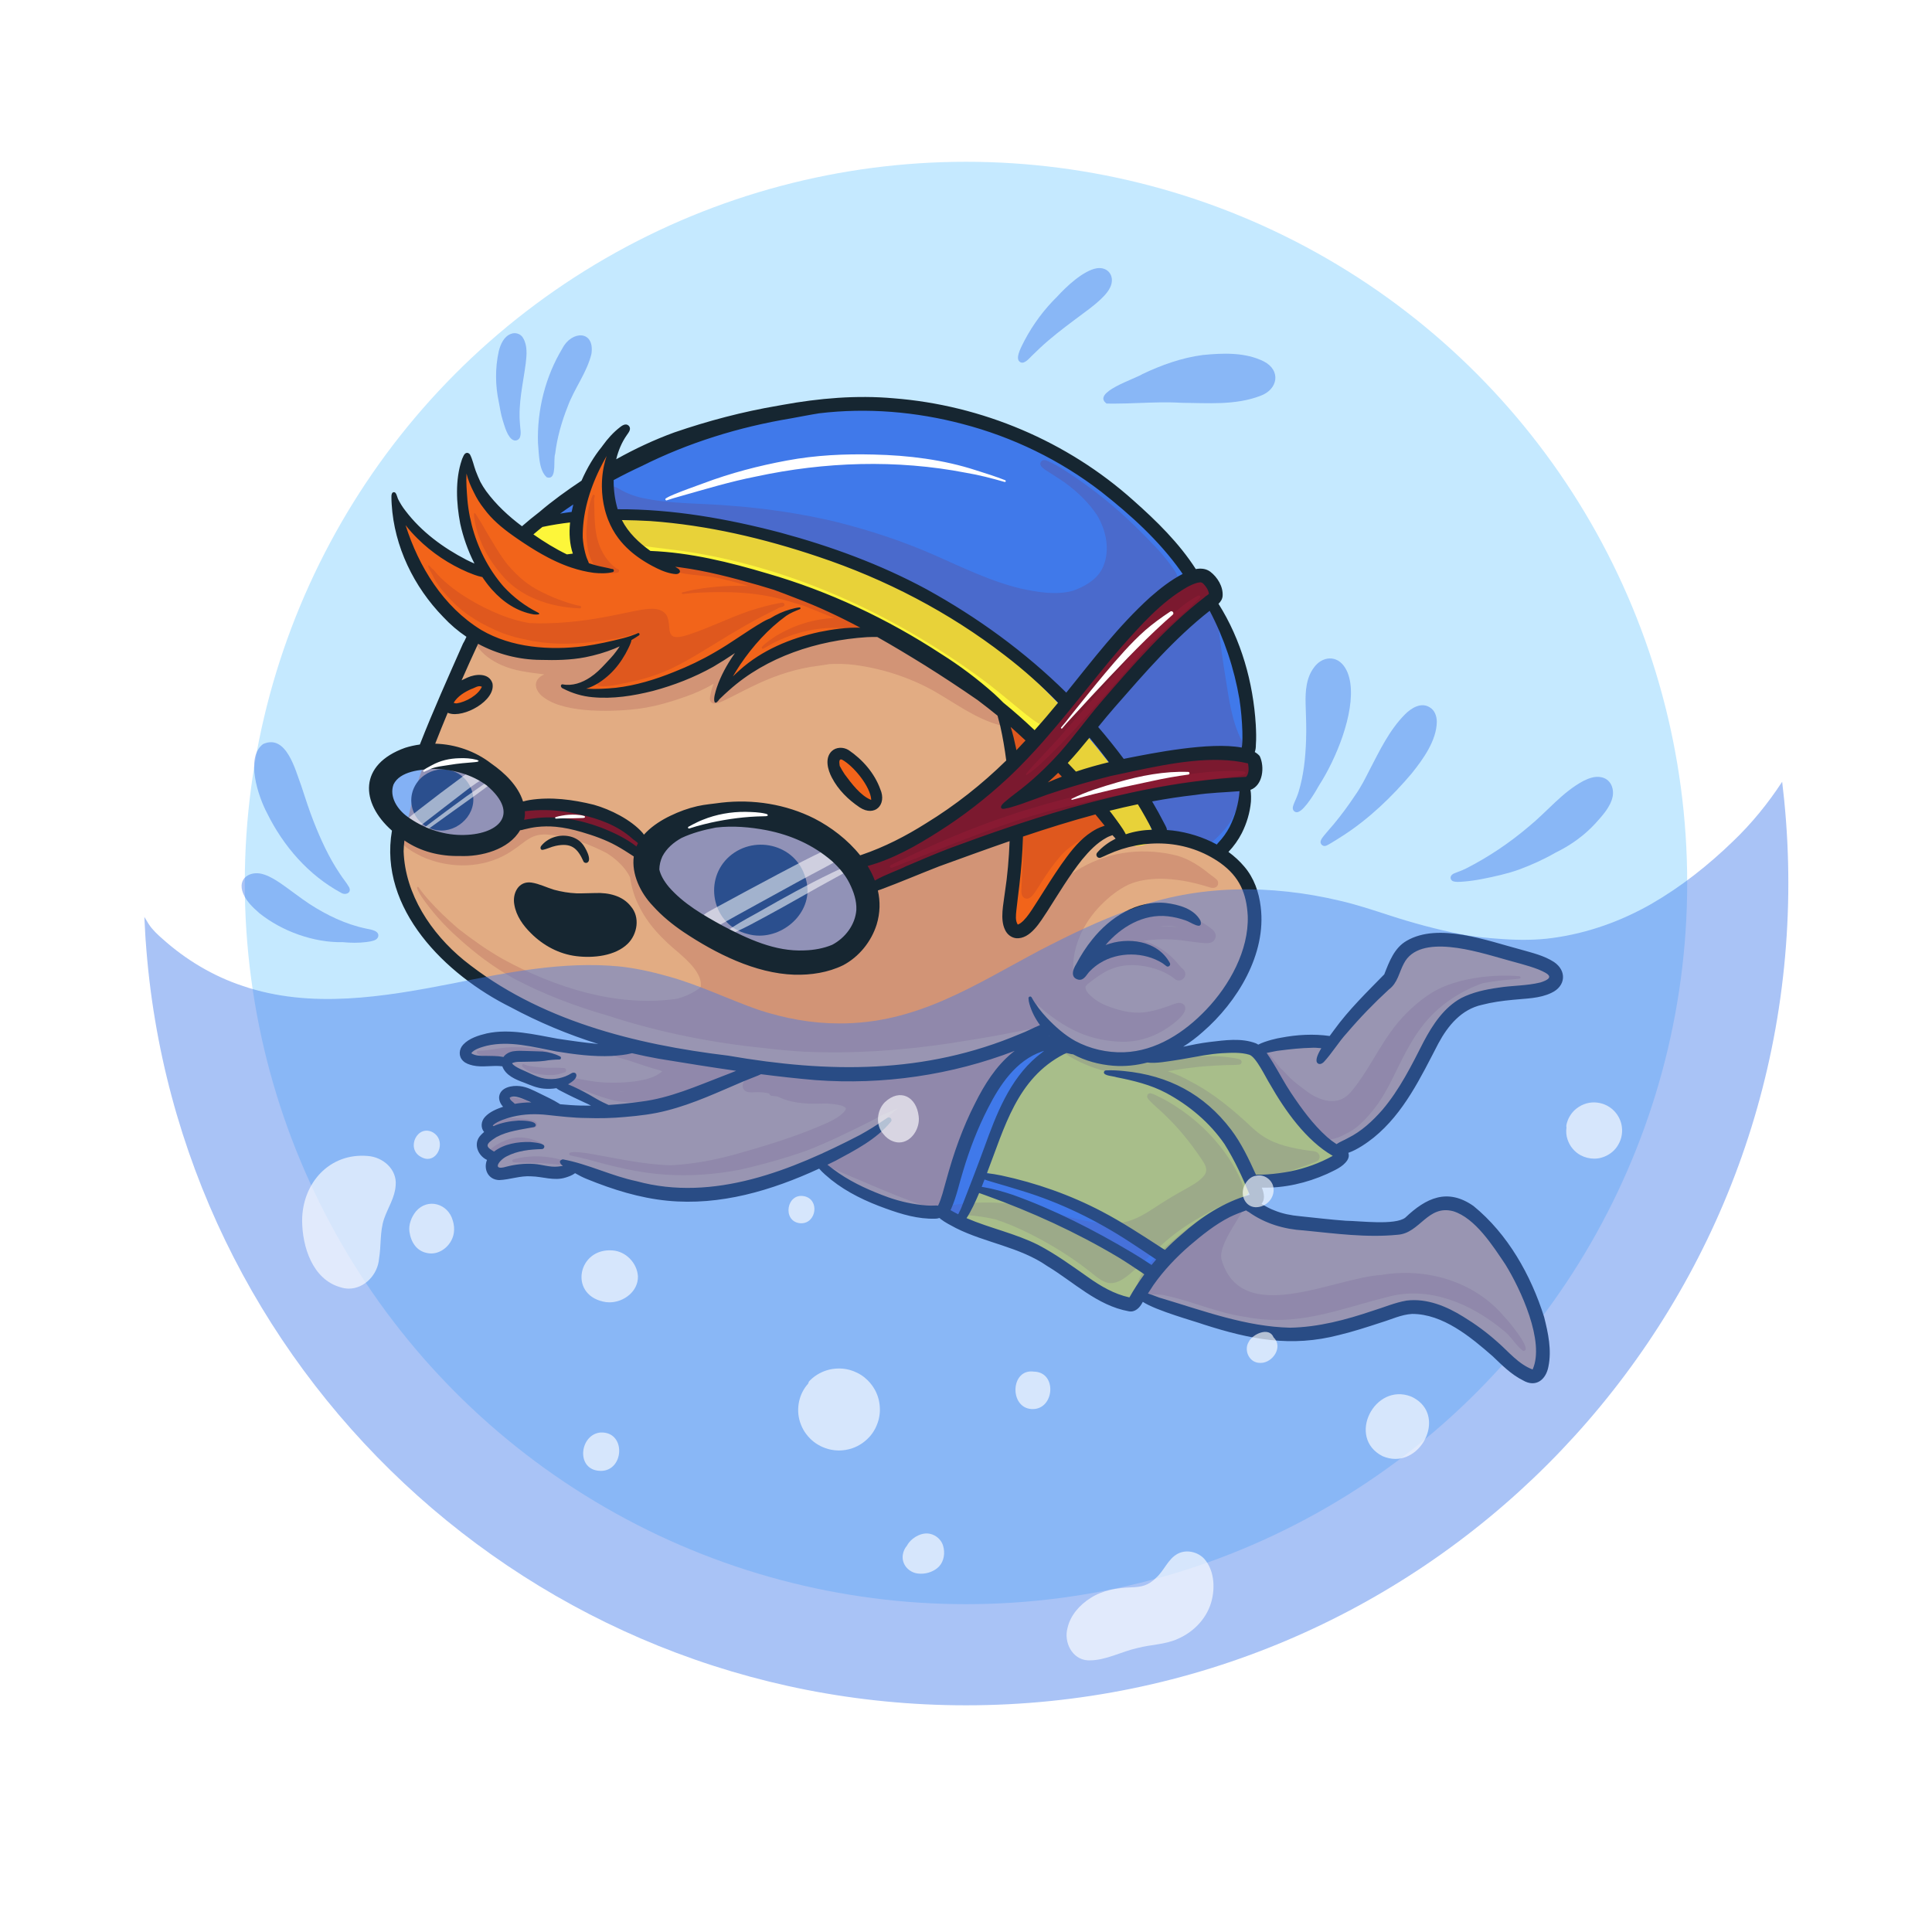 <?xml version="1.0" encoding="utf-8"?>
<!-- Generator: Adobe Illustrator 27.5.0, SVG Export Plug-In . SVG Version: 6.00 Build 0)  -->
<svg version="1.1" xmlns="http://www.w3.org/2000/svg" xmlns:xlink="http://www.w3.org/1999/xlink" x="0px" y="0px"
	 viewBox="0 0 500 500" style="enable-background:new 0 0 500 500;" xml:space="preserve">
<g id="BACKGROUND">
	<rect style="fill:#FFFFFF;" width="500" height="500"/>
</g>
<g id="OBJECTS">
	<circle style="opacity:0.45;fill:#80CEFF;" cx="250" cy="228.514" r="186.646"/>
	<g>
		<g>
			<path style="fill:#E2AC83;" d="M320.685,224.827c3.042,4.281,3.94,9.811,3.284,14.951c-0.46,3.689-1.766,7.218-3.297,10.585
				c-0.983,2.186-2.087,4.319-3.389,6.332c-3.615,5.747-8.476,10.964-14.824,13.647c-3.183,1.443-6.607,2.286-10.092,2.529
				c-3.435,0.294-6.919,0.237-10.321-0.35c-2.149-0.37-4.256-0.942-6.349-1.543c-1.892-0.482-3.991-1.339-5.869-0.382
				c-2.085,1.017-3.877,2.522-5.65,3.997c-3.389,2.864-6.395,6.162-8.893,9.831c-4.683,7.048-8.282,14.966-9.515,23.384
				c-0.572,3.31-0.363,6.317-4.808,6.001c-6.206-0.241-11.892-3.178-17.561-5.436c-4.281-1.939-8.766-3.956-12.078-7.373
				c-12.123,5.154-24.934,8.635-38.129,6.599c-2.44-0.416-17.418-2.746-23.839-5.378c-4.292,1.336-8.85,1.069-13.282,0.767
				c-0.908-0.036-1.817-0.019-2.725,0.017c-1.173,0.037-2.341,0.304-3.517,0.219c-0.99-0.094-1.821-0.969-1.793-1.973
				c-0.004-0.497,0.184-0.947,0.46-1.349c-3.062-1.32-4.028-4.149-1.713-6.253c-0.306-0.361-0.526-0.803-0.64-1.252
				c-0.266-1.104,0.312-2.317,1.236-2.934c1.069-0.68,3.601-1.597,6.069-2.041c-0.769-0.518-1.472-1.117-2.035-1.869
				c-0.944-1.172-0.643-2.922,0.811-3.497c1.373-0.461,2.858,0.113,4.125,0.753c0.554,0.058,1.106,0.28,1.593,0.55
				c0.858,0.45,1.835,1.197,2.409,2.107c0.161,0.124,0.321,0.249,0.482,0.374c0.68,0.521,1.33,1.094,2.084,1.507
				c1.151,0.509,2.44,0.57,3.676,0.702c3.418,0.247,6.849,0.327,10.273,0.425c1.027,0.028,2.055,0.022,3.083,0.03
				c-5.206-2.581-10.33-5.33-15.369-8.238c-0.558-0.016-1.116-0.051-1.673-0.098c-3.143-0.273-6.393-0.961-8.958-2.897
				c-0.942-0.704-1.901-1.483-2.474-2.53c-1.744-0.044-3.49-0.079-5.232-0.191c-1.987-0.158-5.511-0.126-5.291-2.935
				c0.598-2.339,3.732-2.438,5.708-2.773c7.018-0.518,14.007,1.002,20.917,2.041c5.226,0.712,10.414,1.667,15.294-0.534
				c-7.308-2.093-14.544-4.496-21.544-7.461c-7.513-3.282-15.036-6.849-21.468-12.001c-6.02-4.892-11.619-10.826-14.322-18.223
				c-2.026-6.216-1.679-12.93-0.257-19.237c0.992-4.882,2.302-9.696,3.975-14.388c1.863-5.276,3.648-10.577,5.573-15.815
				c2.111-5.393,4.428-10.71,6.944-15.925c0.301-0.574,0.663-1.171,1.282-1.436c0.568-0.205,1.037-0.082,1.363,0.221
				c0.432-0.028,0.91,0.119,1.373,0.507c0.361,0.366,0.844,0.577,1.287,0.824c10.057,4.701,23.564,2.415,33.518-1.662
				c1.45-0.442,2.78,1.211,1.951,2.518c-1.262,1.522-2.586,3.017-4.08,4.319c-2.125,1.835-6.126,4.355-9.768,5.585
				c0.371,0.097,0.745,0.188,1.119,0.271c9.661,2.238,18.951-0.336,27.768-4.327c2.468-1.164,4.863-2.479,7.151-3.966
				c1.69-1.044,3.272-2.252,4.959-3.296c1.253-0.788,2.986-0.058,2.972,1.513c-0.027,0.901-0.679,1.581-1.126,2.31
				c-0.903,1.397-1.739,2.84-2.499,4.321c-0.442,0.884-0.857,1.78-1.252,2.684c12.146-10.549,33.922-19.567,46.466-11.44
				c17.523,11.511,34.177,24.592,48.27,40.178c2.716,3.012,5.122,6.278,7.482,9.573c0.249,0.407,0.577,0.796,0.888,1.195
				c3.791-0.97,7.751-1.14,11.645-0.878C309.32,216.707,316.592,219.103,320.685,224.827z"/>
			<path style="fill:#E2AC83;" d="M395.282,337.798c1.109,2.94,6.059,18.91-0.124,17.829c-1.329-0.454-2.137-1.766-3.14-2.681
				c-1.363-1.397-2.782-2.741-4.233-4.049c-3.713-3.236-7.501-6.493-11.858-8.835c-7.629-3.768-15.622-0.679-23.237,1.37
				c-7.812,2.313-15.985,3.313-24.107,2.394c-8.165-0.958-16.156-3.074-24.008-5.459c-3.966-1.371-12.348-3.116-7.252-8.613
				c5.044-6.281,11.583-11.245,18.429-15.417c2.51-1.511,5.828-3.315,8.524-1.216c10.096,5.558,22.14,6.753,33.416,5.548
				c2.318-0.294,4.623-0.815,6.756-1.788c2.353-1.161,4.505-2.768,7.036-3.544c1.573-1.818,4.435-0.338,6.265,0.372
				C386.029,317.633,392.011,329.545,395.282,337.798z"/>
			<path style="fill:#E2AC83;" d="M398.905,250.355c4.842,1.568,3.095,4.862-1.308,4.964c-4.483,0.69-9.002,1.141-13.472,1.912
				c-3.494,0.613-7.405,1.427-9.272,4.788c-2.811,4.211-4.458,9.045-6.863,13.479c-3.432,6.453-7.905,12.416-13.558,17.089
				c-2.435,1.712-7.006,6.248-10.023,4.827c-5.992-3.292-15.082-17.078-16.661-23.713c-0.828,0.109-1.885-0.493-1.393-1.426
				c1.258-1.343,3.539-1.083,5.234-1.483c3.97-0.582,8.021-0.35,11.94,0.258c2.526-1.609,4.188-4.252,6.168-6.447
				c3.211-3.937,6.803-7.524,10.38-11.12c2.753-4.167,3.968-10.042,10.194-9.807C380.114,243.929,389.617,247.355,398.905,250.355z"
				/>
		</g>
		<g>
			<path style="fill:#FDF63A;" d="M346.624,298.825c0.658,2.093-1.767,2.857-3.314,3.346c-3.555,1.128-7.2,1.945-10.867,2.613
				c-2.989,0.563-5.994,1.014-9.011,1.377c0.216,0.65,0.271,1.327,0.063,1.987c-1.806,3.156-5.951,3.919-8.807,5.896
				c-3.475,1.896-6.446,4.514-9.211,7.319c-3.628,3.789-7.113,7.79-9.83,12.293c-1.372,3.156-2.916,4.83-6.527,3.404
				c-9.603-3.99-17.132-11.776-26.782-15.727c-18.57-6.625-14.516-1.096-8.137-19.069c3.098-9.782,5.946-20.317,14.307-26.98
				c2.737-2.246,6.013-3.844,9.478-4.577c1.554-0.291,2.356,1.292,1.952,2.432c5.965,1.828,12.335,2.203,18.519,1.515
				c7.709-0.933,15.21-3.594,23.028-3.544c0.787,0.017,1.581,0.094,2.304,0.425c1.627,0.833,2.556,3.059,3.503,4.562
				c3.574,6.023,7.609,11.851,12.53,16.858c1.617,1.577,3.252,3.19,5.194,4.367C345.679,297.673,346.376,298.07,346.624,298.825z"/>
		</g>
		<g>
			<path style="fill:#4079EA;" d="M149.079,145.081c-3.227,0.38-6.486,0.155-9.32-1.694c-1.391-0.644-2.186-1.425-2.543-2.273
				c1.072,1.368,2.567,2.4,4.152,3.091c1.19,0.495,2.479,0.634,3.754,0.707C146.438,145.001,147.759,145.044,149.079,145.081z"/>
			<path style="fill:#4079EA;" d="M292.052,218.306c-1.054,0.215-2.114-1.375-2.781-2.114c-2.149-2.61-4.119-5.362-6.268-7.974
				c-1.336-1.621-2.698-3.22-4.083-4.796c2.016,2.139,3.995,4.311,5.938,6.51c1.509,1.783,2.984,3.596,4.417,5.441
				C290.086,216.4,290.929,217.598,292.052,218.306z"/>
			<path style="fill:#4079EA;" d="M289.607,128.216c22.421,18.828,35.412,42.932,32.087,72.727
				c-0.267,5.358-0.15,18.154-7.438,18.329c-6.192-1.903-10.571-3.352-16.127-2.655c0.229-0.504,0.138-1.123-0.025-1.646
				c-0.93-2.849-2.629-5.372-4.222-7.888c-6.066-9.175-13.15-17.711-20.677-25.727c-14.673-15.483-32.845-27.389-52.642-35.258
				c-12.003-4.693-24.583-7.71-37.246-10.001c-11.985-2.182-24.295-3.745-36.465-2.355c-2.159,0.282-4.305,0.664-6.413,1.21
				c-0.222,0.059-0.445,0.119-0.666,0.185c0.516-0.48,1.065-0.922,1.609-1.311C182.421,101.071,247.669,92.891,289.607,128.216z"/>
			<path style="fill:#FDF63A;" d="M298.104,214.97c0.163,0.523,0.254,1.142,0.025,1.646c-0.051,0.112-0.118,0.219-0.203,0.318
				c-0.135,0.512-0.422,0.975-0.882,1.296c-0.4,0.28-0.853,0.413-1.325,0.505c-0.679,0.14-1.366,0.237-2.058,0.158
				c-0.6-0.072-1.13-0.285-1.609-0.587c-1.123-0.708-1.966-1.906-2.778-2.932c-1.433-1.845-2.908-3.658-4.417-5.442
				c-1.943-2.199-3.922-4.371-5.938-6.51c-8.649-9.176-17.986-17.742-28.134-25.216c-13.07-9.345-27.072-17.628-42.14-23.266
				c-8.118-2.852-16.731-5.163-25.082-7.01c-11.128-2.587-22.552-2.751-33.918-2.834c-0.189-0.005-0.377-0.01-0.566-0.015
				c-0.001,0-0.001,0-0.001,0c-1.32-0.036-2.641-0.079-3.958-0.169c-1.275-0.073-2.564-0.212-3.754-0.707
				c-1.585-0.691-3.079-1.723-4.152-3.091c-0.052-0.066-0.103-0.133-0.153-0.201c-1.209-1.606-0.931-4.013,0.916-5.032
				c0.557-0.338,1.171-0.561,1.794-0.744c0.221-0.066,0.444-0.126,0.666-0.185c2.108-0.546,4.255-0.928,6.413-1.21
				c12.171-1.391,24.48,0.173,36.465,2.355c12.663,2.291,25.242,5.307,37.246,10.001c19.796,7.869,37.969,19.775,52.642,35.258
				c7.527,8.016,14.611,16.552,20.677,25.727C295.475,209.598,297.174,212.121,298.104,214.97z"/>
			<path style="fill:#4079EA;" d="M298.281,328.478c-14.298-8.991-29.531-17.431-46.099-21.29c-0.992,2.409-1.872,4.951-3.477,7.031
				c-1.7,1.963-4.292,0.031-3.454-2.276c1.107-3.549,2.843-7.081,3.906-10.611c0.361-2.939,1.271-5.76,2.64-8.409
				c2.78-8.828,8.108-16.853,16.329-21.429c1.12-0.526,2.462-1.472,3.72-0.921c0.601,0.327,0.648,1.132,0.24,1.638
				c-2.38,2.43-5.907,3.824-7.659,6.803c-5.464,6.892-7.566,15.651-10.612,23.747c6.799,3.217,14.215,4.957,21.05,8.115
				c6.392,2.966,12.711,6.155,18.708,9.863c2.186,1.368,4.292,2.861,6.288,4.495c0.433,0.309,0.879,0.679,0.996,1.225
				C301.295,327.911,299.584,329.275,298.281,328.478z"/>
		</g>
		<g>
			<path style="fill:#F2641A;" d="M285.934,212.572c0.35,1.013-0.21,2.109-1.095,2.633c-0.497,0.309-1.027,0.569-1.507,0.907
				c-1.849,1.265-3.474,2.821-4.961,4.489c-4.276,4.879-7.577,10.482-10.973,15.979c-0.946,1.368-1.989,3.027-3.73,3.383
				c-1.096,0.178-2.22-0.452-2.644-1.496c-0.325-0.793-0.348-1.699-0.37-2.545c-0.043-1.658,0.139-3.313,0.33-4.957
				c0.622-5.115,1.273-10.395,1.607-15.466c0.477-7.97,0.317-16.04-1.183-23.9c-0.216-1.127-0.554-2.236-0.65-3.382
				c-0.043-0.647,0.32-1.373,1.03-1.452c1.214-0.087,1.823,1.228,2.237,2.169c1.069,0.09,1.615,1.103,2.262,1.823
				c2.565,3.014,5.168,5.725,7.911,8.54c3.104,3.206,6.241,6.382,9.247,9.68C284.389,210.08,285.457,211.172,285.934,212.572z"/>
			<path style="fill:#F2641A;" d="M123.204,177.061c2.049-0.326,2.681,1.752,0.904,2.757c-0.01,0.509-0.253,1.045-0.67,1.352
				c-0.584,0.427-1.215,0.801-1.855,1.139c-0.953,0.492-2.028,1.019-3.127,0.802c-1.193-0.234-1.814-1.69-1.229-2.737
				C117.984,178.84,121.54,177.277,123.204,177.061z"/>
			<path style="fill:#F2641A;" d="M223.924,208.213c-1.856-1.154-3.168-2.994-4.423-4.743c-0.787-1.14-1.487-2.338-2.094-3.583
				c-0.286-0.511-0.454-1.092-0.728-1.599c-0.732-0.862-0.317-2.417,0.669-2.896c0.821-0.376,1.605,0.26,2.236,0.726
				c0.679,0.535,1.322,1.113,1.946,1.71c2.136,2.033,5.183,5.581,5.487,8.587C227.092,208.078,225.342,209.079,223.924,208.213z"/>
			<path style="fill:#F2641A;" d="M214.251,157.328c1.434,0.723,13.888,5.774,8.439,6.371c-0.525-0.135-1.048-0.28-1.567-0.433
				c-0.169,0.167-0.384,0.303-0.647,0.39c-0.433,0.132-0.877,0.183-1.327,0.216c-3.524,0.203-6.987,0.953-10.4,1.818
				c-5.446,1.383-10.509,3.901-15.043,7.193c-0.667,0.475-1.324,0.965-1.975,1.463c-0.326,0.25-0.649,0.505-0.981,0.747
				c-0.03,0.022-0.06,0.044-0.09,0.066c-0.561,0.896-1.223,1.649-2.098,0.853c-0.546-1.449,1.13-3.634,1.725-4.983
				c1.363-2.334,2.979-4.523,4.799-6.526c-7.421,3.762-14.662,7.938-22.511,10.751c-5.7,2.058-11.746,4.055-17.879,3.578
				c-0.14-0.005-0.298-0.021-0.464-0.046c-0.808,0.35-1.64,0.668-2.526,0.702c-0.645,0-1.366-0.216-1.423-0.95
				c0.024-1.17,1.529-1.63,2.359-2.167c2.812-1.685,5.355-3.85,7.371-6.44c1.219-1.58,2.272-3.276,3.167-5.055
				c-0.995,0.302-1.994,0.592-2.993,0.877c-7.277,1.939-14.851,3.445-22.409,2.698c-10.121-1.005-18.221-5.396-24.814-13.098
				c-2.42-2.832-4.59-5.875-6.484-9.081c-1.308-2.208-2.461-4.52-3.19-6.987c-0.331-1.255-1.03-3.572,0.051-4.567
				c0.603-0.53,1.59-0.385,1.998,0.312c0.665,1.39,1.732,2.53,2.8,3.623c3.009,2.878,6.314,5.544,10.21,7.11
				c1.658,0.708,3.373,1.267,5.105,1.759c0.894,0.304,2.449,0.602,3.595,1.163c-0.18-0.273-0.355-0.548-0.528-0.826
				c-2.107-3.306-3.617-6.944-4.813-10.666c-1.101-3.608-2.279-7.255-2.578-11.035c-0.044-1.045-0.102-2.121,0.158-3.142
				c0.254-0.953,1.241-1.615,2.221-1.41c0.956,0.145,1.431,1.06,1.801,1.851c0.228,0.451,0.47,0.895,0.722,1.334
				c0.754,1.282,1.597,2.507,2.499,3.689c4.351,5.459,9.9,9.911,15.895,13.446c2.966,1.77,6.077,3.274,9.251,4.629
				c0.11,0.051,0.223,0.1,0.335,0.148c-2.664-7.355-1.862-15.021,1.002-24.268c0.772-1.751,1.129-4.029,2.697-5.238
				c0.839-0.437,1.992-0.065,2.391,0.801c0.541,1.119-0.297,2.239-0.438,3.356c-0.581,8.193,3.682,16.373,9.979,21.464
				c2.74,2.252,6.282,2.973,9.679,3.618c5.223,1.028,10.376,2.364,15.534,3.67C200.169,151.925,207.347,154.3,214.251,157.328z"/>
		</g>
		<g>
			<path style="fill:#7B192F;" d="M321.626,195.737c2.504,0.135,4.033,3.707,1.917,5.335c-1.804,1.234-4.147,1.202-6.23,1.607
				c-24.676,3.032-49.029,8.77-72.248,17.673c-5.35,2.087-10.64,4.331-15.822,6.806c-1.797,0.842-4.641,2.63-6.164,0.561
				c-0.444-0.763-0.241-1.781,0.407-2.363c-2.885-1.512,3.209-2.893,4.188-3.494c4.003-1.659,7.903-3.555,11.708-5.622
				c24.674-12.282,37.269-38.389,56.063-57.292c4.022-3.678,10.391-10.864,16.28-9.585c2.213,0.6,2.925,3.175,1.384,4.871
				c-4.711,5.499-10.264,10.235-15.083,15.648c-11.493,12.161-21.572,25.637-34.128,36.783
				C282.665,201.276,301.94,195.465,321.626,195.737z"/>
			<path style="fill:#7B192F;" d="M164.329,220.296c-0.698-0.497-1.357-1.048-2.073-1.519c-0.847-0.179-1.759-0.73-2.484-1.029
				c-4.373-2.004-8.93-3.665-13.686-4.47c-1.986-0.325-3.983-0.533-5.994-0.613c-1.54-0.148-3.136,0.268-4.643-0.1
				c-2.294-1.036-1.069-3.707,1.128-3.834c6.755-0.677,13.77,0.008,20.116,2.508c2.372,1.043,6.97,2.766,7.954,5.252
				c0.911,0.849,2.164,1.842,2.118,3.206C166.648,220.973,165.118,221.016,164.329,220.296z"/>
		</g>
		<g>
			<path style="fill:#162631;" d="M193.37,241.687c-8.71-2.193-11.38-13.271-5.158-19.528c6.442-6.368,17.71-3.872,20.235,5.001
				c2.564,7.726-4.422,14.984-11.894,14.984C195.493,242.145,194.424,241.999,193.37,241.687z"/>
			<path style="fill:#162631;" d="M113.365,214.895c-6.427-0.773-9.409-8.638-4.436-13.53c4.007-3.755,10.561-2.768,12.915,2.521
				c2.455,5.625-2.4,11.06-7.605,11.06C113.948,214.947,113.657,214.93,113.365,214.895z"/>
		</g>
		<g style="opacity:0.497;">
			<g>
				<path style="fill:#4079EA;" d="M219.275,225.154c7.75,9.062,2.367,22.255-9.884,21.96c-11.617-0.434-23.006-5.227-32.04-12.441
					c-13.914-11.813-5.931-21.786,10.106-21.613c7.189-0.103,14.558,0.946,20.981,4.328
					C212.685,218.857,216.453,221.676,219.275,225.154z"/>
				<path style="fill:#4079EA;" d="M129.787,205.238c3.192,3.368,2.479,8.449-1.522,10.807c-3.213,1.937-7.203,1.872-10.8,1.345
					c-5.618-1.001-11.793-3.607-15.441-8.134c-2.42-2.923-2.727-7.705,0.763-9.934c5.33-2.907,12.367-1.682,17.799,0.411
					c1.564,0.581,2.979,1.472,4.464,2.215C126.844,202.681,128.52,203.751,129.787,205.238z"/>
			</g>
		</g>
		<g style="opacity:0.559;">
			<g>
				<path style="fill:#FFFFFF;" d="M182.933,240.697c-0.917-0.23-1.442-1.343-1.023-2.192c-0.849-1.691,1.262-2.372,2.379-3.081
					c5.579-3.067,11.205-6.048,16.817-9.053c4.285-2.237,8.547-4.587,12.969-6.534c0.588-0.201,1.335-0.618,1.902-0.181
					c1.447-0.627,2.809,1.042,1.835,2.309c-0.542,0.587-1.356,0.826-2.018,1.252c-0.684,0.377-1.368,0.754-2.057,1.124
					c-2.021,1.062-4.03,2.146-6.043,3.223c-7.507,4.137-15.046,8.218-22.512,12.428C184.51,240.395,183.754,240.922,182.933,240.697
					z"/>
				<path style="fill:#FFFFFF;" d="M187.275,242.028c-0.111-0.196-0.066-0.477,0.127-0.607c0.785-0.532,1.57-1.064,2.347-1.57
					c2.254-1.476,4.654-2.705,6.994-4.035c6.097-3.485,12.238-6.897,18.572-9.936c0.924-0.442,1.847-0.896,2.805-1.263
					c0.451-0.143,0.965-0.439,1.431-0.215c0.212,0.114,0.283,0.393,0.196,0.606c-0.14,0.298-0.463,0.446-0.731,0.61
					c-0.899,0.51-1.812,0.995-2.72,1.487c-6.155,3.331-12.178,6.902-18.345,10.21c-2.414,1.287-4.801,2.633-7.304,3.743
					c-0.922,0.407-1.855,0.787-2.785,1.173C187.649,242.321,187.389,242.232,187.275,242.028z"/>
				<path style="fill:#FFFFFF;" d="M106.299,214.563c-0.003-0.003-0.006-0.006-0.008-0.01c-1.352,0.684-2.584-0.745-1.536-1.914
					c1.078-1.145,2.375-2.081,3.605-3.052c3.738-2.921,7.524-5.782,11.348-8.591c0.641-0.404,3.477-2.764,3.737-1.307
					c1.071-0.731,2.395,0.518,1.681,1.618c-0.464,0.567-1.179,0.873-1.766,1.296c-0.808,0.551-1.6,1.124-2.38,1.715
					c-1.966,1.504-4.106,3.146-6.025,4.634c-1.492,1.163-2.943,2.262-4.362,3.371c-0.541,0.42-1.083,0.84-1.626,1.258
					c-0.532,0.409-1.058,0.84-1.64,1.176C106.996,214.948,106.544,214.839,106.299,214.563z"/>
				<path style="fill:#FFFFFF;" d="M108.206,215.936c-0.33-0.4,0.293-0.703,0.515-0.915c0.642-0.5,1.293-0.991,1.943-1.483
					c3.303-2.477,6.603-4.962,9.954-7.374c1.346-0.967,2.71-1.907,4.069-2.855c0.918-0.64,1.827-1.3,2.78-1.864
					c0.183-0.107,0.418-0.27,0.64-0.191c0.115,0.042,0.212,0.148,0.217,0.274c0.01,0.254-0.205,0.427-0.381,0.578
					c-0.22,0.19-0.457,0.37-0.686,0.548c-2.599,2.015-5.284,3.914-7.966,5.817c-2.675,1.893-5.316,3.834-7.978,5.745
					c-0.632,0.449-1.269,0.889-1.908,1.327C109.06,215.708,108.552,216.296,108.206,215.936z"/>
			</g>
		</g>
		<g style="opacity:0.164;">
			<g>
				<path style="fill:#CF2046;" d="M322.32,200.028c0.229,0.737-3.96,1.018-4.55,1.123c-4.351,0.48-8.711,0.917-13.033,1.624
					c-4.669,0.793-9.297,1.798-13.931,2.769c-10.114,1.999-20.206,4.216-29.963,7.592c-8.561,2.905-16.92,6.362-25.355,9.602
					c-0.701,0.262-1.398,0.535-2.095,0.809c-0.809,0.318-1.606,0.669-2.423,0.971c-0.203,0.109-0.497,0.106-0.609-0.133
					c-0.093-0.186-0.014-0.411,0.168-0.506c1.463-0.737,2.967-1.388,4.431-2.124c13.383-6.468,27.411-11.709,41.846-15.286
					c9.204-2.156,18.455-4.135,27.795-5.612c4.696-0.768,9.337-1.314,14.086-1.329c1.048-0.003,2.102-0.011,3.141,0.141
					C322.031,199.701,322.303,199.783,322.32,200.028z"/>
				<path style="fill:#CF2046;" d="M310.587,154.258c0.105,0.156,0.074,0.359-0.06,0.487c-0.34,0.326-0.684,0.646-1.03,0.965
					c-0.744,0.699-1.475,1.413-2.234,2.096c-3.116,2.77-6.255,5.523-9.171,8.506c-3.014,3.118-5.734,6.504-8.639,9.721
					c-3.68,4.041-7.182,8.238-10.892,12.252c-2.902,3.176-5.887,6.284-9.041,9.21c-1.116,1.013-2.242,2.027-3.509,2.848
					c-0.082,0.053-0.169,0.098-0.246,0.158c-0.056,0.052-0.141,0.06-0.201,0.01c-0.068-0.059-0.069-0.175,0.006-0.229
					c0.559-0.743,1.175-1.443,1.813-2.12c2.152-2.34,4.365-4.625,6.497-6.982c5.693-6.599,11.505-13.092,17.21-19.68
					c4.194-4.981,8.768-9.634,13.822-13.747c1.185-1.018,2.43-1.968,3.763-2.784c0.397-0.25,0.798-0.495,1.212-0.717
					C310.099,154.111,310.413,153.994,310.587,154.258z"/>
				<path style="fill:#7B192F;" d="M321.299,191.515c0.746,1.485-0.221,2.978-1.737,3.381c-1.374,0.376-2.825,0.255-4.237,0.275
					c-8.53-0.146-16.965,1.717-25.142,3.949c-2.014,0.551-4.005,1.094-5.992,1.719c-2.109,0.659-4.365,1.527-6.561,0.735
					c-0.788-0.243-1.388-0.547-1.831-0.897c-0.243,1.137-1.585,1.768-2.44,2.453c-0.874,0.766-2.266,1.406-3.135,0.266
					c-0.953-1.225,0.208-2.461,1.319-3.01c0.79-0.542,2.258-1.385,3.283-1.176c-0.454-1.947,1.414-4.454,2.982-6.292
					c4.04-4.719,8.465-9.092,12.787-13.549c6.249-6.305,11.97-13.12,18.335-19.311c0.727-0.689,1.469-1.363,2.226-2.02
					c0.391-0.348,0.798-0.74,1.328-0.842c0.029-0.463,0.25-1.113,0.821-1.028c0.704,0.21,0.77,1.149,0.982,1.743
					c0.729,2.473,1.12,5.022,1.448,7.574c0.589,4.749,1.343,9.473,2.115,14.195c0.462,2.78,1.026,5.547,1.921,8.223
					C320.225,189.199,320.652,190.359,321.299,191.515z"/>
				<path style="fill:#7B192F;" d="M303.542,147.018c0.728,0.989,1.525,2.177,1.072,3.451c-0.208,0.645-0.657,1.195-1.083,1.708
					c-0.911,1.074-1.876,2.097-2.803,3.156c-3.013,3.419-6.005,6.858-9.164,10.144c-3.545,3.79-7.214,7.209-10.27,11.354
					c-0.956,1.342-1.851,2.729-2.865,4.031c-1.388,1.808-2.809,3.591-4.174,5.415c-0.725,1.035-1.635,1.932-3.001,1.814
					c-1.534-0.138-2.853-1.071-4.081-1.93c-1.151-0.837-2.249-1.74-3.346-2.646c-3.467-2.858-6.909-5.756-10.546-8.396
					c-22.117-16.046-47.664-27.924-74.754-32.241c-2.584-0.41-5.181-0.714-7.777-1.033c-2.508-0.32-5.057-0.546-7.486-1.275
					c-3.812-1.239-5.122-5.549-5.697-9.126c-0.184-0.928-0.326-1.87-0.386-2.816c-0.067-0.879-0.146-2.024,0.742-2.516
					c1.027-0.566,2.031,0.317,2.91,0.766c1.602,0.878,3.324,1.514,5.101,1.929c7.691,1.711,15.639,1.38,23.449,2.1
					c8.954,0.686,17.875,2.002,26.619,4.059c8.851,2.193,17.55,5.046,25.898,8.725c7.253,3.187,14.414,6.732,22.156,8.6
					c4.415,0.947,9.111,1.801,13.556,0.613c2.935-1.018,5.912-2.686,7.504-5.449c2.376-4.48,1.301-10.052-1.257-14.223
					c-2.156-3.193-4.978-5.92-8.079-8.191c-1.028-0.738-2.091-1.426-3.161-2.102c-0.852-0.617-3.264-1.773-3.376-2.819
					c-0.062-0.426,0.223-0.836,0.615-0.99c0.632-0.22,1.278,0.201,1.848,0.437c1.223,0.566,2.402,1.245,3.542,1.962
					c3.798,2.436,7.471,5.072,10.969,7.922c4.882,3.956,9.354,8.398,13.653,12.973C301.18,143.885,302.411,145.413,303.542,147.018z
					"/>
				<path style="fill:#7B192F;" d="M282.923,209.939c2.27-0.508,3.566,0.946,3.051,3.174c-0.555,2.385-3.03,2.589-4.857,3.582
					c-2.531,1.229-4.906,2.82-6.756,4.96c-1.794,2.061-3.35,4.311-4.804,6.621c-0.456,0.722-0.898,1.453-1.376,2.161
					c-0.687,0.984-1.718,2.721-3.122,1.944c-0.875-0.57-0.717-1.749-0.699-2.654c0.031-0.775,0.061-1.55,0.094-2.326
					c0.113-2.39,0.305-4.777,0.318-7.171c0.012-1.174-0.026-2.348-0.079-3.52c-0.08-0.609,0.027-1.49,0.839-1.398
					c0.479-0.469,1.178-0.516,1.797-0.677c2.073-0.507,4.11-1.149,6.148-1.781C276.641,211.934,279.706,210.664,282.923,209.939z"/>
				<path style="fill:#7B192F;" d="M321.301,203.465c0.62,0.765-0.046,2.438-0.225,3.327c-0.379,1.453-1.022,2.81-1.804,4.084
					c-0.106,0.734-0.572,1.368-0.962,1.982c-0.911,1.313-1.966,2.525-3.098,3.65c-1.469,1.506-2.812,2.432-5.006,2.305
					c-1.601-0.049-3.187-0.316-4.757-0.617c-1.304-0.285-2.622-0.533-3.963-0.479c-1.484,0.025-2.968,0.116-4.45,0.204
					c-1.526,0.094-3.223,0.144-4.461-0.898c-1.251-0.94-1.988-2.37-2.703-3.724c-0.432-0.678-1.165-1.1-1.84-1.505
					c-0.646-0.397-1.424-0.532-2.03-0.994c-0.526-0.447-0.755-1.179-0.544-1.842c0.337-1.074,1.529-1.334,2.499-1.542
					c2.063-0.442,4.144-0.802,6.222-1.171c7.614-1.305,15.27-2.558,23.007-2.788c0.62-0.015,1.24-0.021,1.861-0.018
					c0.374-0.008,0.755,0.036,1.096,0.198C320.422,203.272,320.945,203.102,321.301,203.465z"/>
				<path style="fill:#7B192F;" d="M265.491,190.936c0.654,0.267,1.043,1.002,0.949,1.699c-0.098,0.962-1.027,1.439-1.803,1.815
					c-1.327,0.572-3.053,0.146-3.557-1.317c-0.277-0.803-0.316-1.658-0.42-2.495c-0.053-0.951-0.345-1.959-0.011-2.882
					c0.375-0.947,1.59-1.355,2.464-0.822c0.589,0.34,0.926,0.964,1.225,1.551C264.729,189.299,265.174,190.085,265.491,190.936z"/>
				<path style="fill:#7B192F;" d="M260.038,184.951c1.159,1.124,0.438,3.063-1.278,2.735c-6.339-1.716-11.627-5.762-17.255-8.969
					c-6.251-3.443-13.176-5.684-20.247-6.626c-2.161-0.28-4.339-0.334-6.512-0.231c-0.965,0.15-1.929,0.311-2.898,0.44
					c-5.325,0.635-10.486,2.266-15.352,4.494c-2.516,1.161-4.984,2.423-7.448,3.691c-1.098,0.479-3.746,2.108-4.774,1.432
					c-0.883-0.536-0.487-1.671-0.335-2.49c0.175-0.846,0.434-1.669,0.738-2.476c-2.285,1.383-4.746,2.461-7.265,3.344
					c-3.784,1.35-7.658,2.481-11.639,3.063c-6.626,0.904-18.958,1.287-24.545-2.527c-2.719-1.637-3.849-4.73-0.376-6.303
					c-3.771-0.481-7.656-0.85-11.154-2.444c-2.469-1.125-4.833-2.715-6.313-5.037c-0.34-0.525-1.216-2.095-0.204-2.295
					c0.502,0.056,0.818,0.555,1.184,0.857c0.569,0.551,1.149,1.092,1.749,1.606c0.18-0.107,0.392-0.16,0.599-0.126
					c0.53,0.066,1,0.316,1.47,0.553c0.723,0.334,1.463,0.624,2.219,0.873c8.145,2.317,16.773,1.04,24.871-0.758
					c0.984-0.223,1.965-0.465,2.944-0.712c0.833-0.151,2.166-0.726,2.863-0.101c0.218,0.208,0.328,0.533,0.245,0.827
					c-0.009,0.032-0.02,0.063-0.032,0.093c0.055,0.285-0.004,0.604-0.232,0.908c-1.136,1.354-2.469,2.52-3.838,3.633
					c-2.694,2.173-5.477,4.35-8.733,5.611c1.885,0.684,3.871,0.984,5.863,1.142c3.42,0.272,6.879,0.253,10.263-0.36
					c8.651-1.622,16.853-5.193,24.182-10.035c0.638-0.364,1.336-1.033,2.12-0.721c0.982,0.505,0.652,1.471,0.088,2.177
					c-0.912,1.24-1.886,2.436-2.866,3.623c0.07,0.09,0.135,0.194,0.194,0.313c0.365,1.042-0.242,2.113-0.561,3.094
					c0.426-0.232,0.842-0.483,1.26-0.732c0.462-0.276,0.925-0.548,1.393-0.814c0.05-0.234,0.176-0.449,0.378-0.594
					c0.915-0.649,1.863-1.25,2.806-1.859c5.433-3.413,11.346-6.076,17.53-7.797c4.023-1.002,8.324-2.41,12.551-2.426
					c-3.227-0.294-6.481-0.679-9.733-0.487c-4.389,0.298-8.721,1.441-12.701,3.311c-1.25,0.561-2.392,1.32-3.603,1.947
					c-0.121,0.117-0.312,0.127-0.433-0.001c-0.132-0.136-0.102-0.377,0.059-0.473c0.169-0.203,0.354-0.381,0.558-0.553
					c0.958-0.817,1.984-1.549,3.044-2.227c4.508-2.72,9.702-4.367,14.968-4.609c-2.642-1.075-5.285-2.154-7.938-3.202
					c-0.223-0.062-0.447-0.121-0.672-0.178c-2.824-0.885-5.655-1.755-8.569-2.285c-4.286-0.822-8.465-1.059-12.791-1.032
					c-3.042,0.041-6.097,0.101-9.116,0.482c-0.13,0.06-0.295-0.025-0.321-0.165c-0.034-0.172,0.124-0.292,0.284-0.281
					c1.206-0.28,2.411-0.59,3.638-0.781c4.372-0.71,8.905-1.057,13.382-0.811c-2.558-0.777-5.142-1.471-7.76-2.052
					c-2.962-0.654-6.014-0.677-8.993-1.201c-1.02-0.183-2.029-0.438-2.976-0.865c-0.296-0.092-0.598-0.159-0.9-0.23
					c-0.417-0.097-0.66-0.564-0.551-0.964c0.289-0.869,1.104-0.477,1.761-0.417c0.861-0.015,1.715-0.143,2.576-0.168
					c3.965-0.044,7.963,0.236,11.837,1.114c6.758,1.643,13.32,4.038,19.79,6.571c3.947,1.604,7.793,3.439,11.686,5.164
					c1.628,0.76,3.269,1.496,4.875,2.301c0.99,0.443,1.083,1.797,0.049,2.142c0.669,0.052,1.337,0.144,1.999,0.285
					c2.512,0.632,4.813,1.882,7.014,3.218c4.501,2.796,8.893,5.771,13.275,8.751c3.507,2.426,7.001,4.882,10.333,7.548
					C258.55,183.535,259.357,184.18,260.038,184.951z M185.525,180.141c0.092-0.042,0.183-0.085,0.275-0.129
					c-0.07-0.042-0.138-0.089-0.202-0.141C185.574,179.962,185.549,180.051,185.525,180.141z"/>
				<path style="fill:#7B192F;" d="M202.789,156.055c0.31,0.182,0.327,0.684-0.008,0.848c0.001,0.001,0.002,0.001,0.003,0.002
					c-0.402,0.197-0.854,0.277-1.279,0.419c-0.262,0.15-0.501,0.339-0.786,0.452c-5.402,2.604-10.577,5.64-15.669,8.802
					c-4.858,2.929-9.672,6.059-15.041,7.982c-2.233,0.8-4.499,1.452-6.822,1.919c-2.347,0.46-4.691,1.098-7.095,1.132
					c-0.563-0.031-1.245-0.055-1.632-0.524c-0.251-0.33-0.219-0.799,0.043-1.111c0.459-0.498,1.109-0.779,1.616-1.227
					c0.734-0.715,1.454-1.449,2.135-2.215c1.095-1.27,2.15-2.578,3.173-3.906c1.258-1.66,2.376-3.437,3.812-4.956
					c-3.705,1.399-7.656,1.978-11.572,2.428c-6.046,0.711-11.832,0.755-17.609-0.598c-2.012-0.382-3.995-0.913-5.915-1.625
					c-5-1.983-9.828-4.713-13.521-8.681c-1.888-1.933-3.656-4.068-4.768-6.545c-0.396-0.659-0.78-1.33-1.037-2.053
					c-0.049-0.084-0.035-0.197,0.061-0.251c0.095-0.053,0.206-0.007,0.251,0.083c0.266,0.285,0.531,0.572,0.794,0.859
					c0.148-0.012,0.249,0.143,0.338,0.257c0.814,0.999,1.706,1.928,2.66,2.794c3.156,2.855,6.77,5.05,10.528,6.949
					c2.762,1.37,5.635,2.546,8.622,3.329c0.954,0.234,1.916,0.445,2.882,0.635c0.07,0.005,0.139,0.008,0.208,0.011
					c6.577,0.275,13.174-0.418,19.637-1.622c2.225-0.42,4.242-0.841,6.431-1.301c1.831-0.375,3.682-0.775,5.559-0.79
					c1.412-0.004,3.026,0.431,3.751,1.749c0.453,0.817,0.518,1.778,0.629,2.688c0.117,1.373,0.115,2.818,1.881,2.877
					c1.127,0.041,2.218-0.321,3.28-0.657c5.27-1.738,10.245-4.245,15.485-6.059c2.676-0.867,5.397-1.63,8.169-2.126
					C202.23,155.979,202.561,155.907,202.789,156.055z"/>
				<path style="fill:#7B192F;" d="M150.107,156.789c0.408,0.063,0.35,0.705-0.1,0.654c-7.464-0.285-15.341-2.835-20.233-8.743
					c-3.14-3.654-5.558-7.984-6.682-12.686c-0.087-0.409-0.77-3.493-0.22-3.225c0.353,0.295,0.531,0.755,0.795,1.126
					c1.249,1.952,2.337,4.001,3.557,5.97c1.322,2.207,2.647,4.424,4.286,6.415c1.264,1.498,2.686,2.877,4.152,4.072
					c1.157,0.928,2.403,1.735,3.713,2.428c3.249,1.7,6.488,2.973,9.987,3.867C149.609,156.719,149.857,156.757,150.107,156.789z"/>
				<path style="fill:#7B192F;" d="M159.982,147.314c0.378,0.212,0.273,0.782-0.144,0.876c-0.984,0.194-2.035,0.228-3.03,0.092
					c-4.341-1.202-4.872-6.246-5.054-10.057c-0.02-1.169,0.125-2.333,0.261-3.492c0.007-0.053,0.014-0.106,0.021-0.159
					c0.092-2.065,0.417-4.135,1.208-6.04c0.025-0.053,0.055-0.118,0.089-0.182c0.004-0.018,0.007-0.036,0.011-0.053
					c-0.022-0.173,0.146-0.324,0.32-0.273c0.051,0.015,0.092,0.044,0.121,0.081c0.002,0.001,0.003,0.002,0.005,0.003
					c0.204,0.118,0.124,0.378,0.076,0.561c-0.038,0.142-0.076,0.284-0.113,0.426c-0.003,0.297,0.012,0.595,0.019,0.891
					c0.128,3.533-0.016,7.151,1.128,10.546c0.839,2.525,2.369,4.907,4.507,6.514C159.596,147.142,159.799,147.208,159.982,147.314z"
					/>
				<path style="fill:#7B192F;" d="M314.846,227.605c0.611,0.55,0.54,1.655-0.234,2.026c-0.766,0.374-1.583-0.016-2.339-0.222
					c-3.956-1.217-8.081-1.995-12.23-1.997c-2.71,0.07-5.459,0.422-7.96,1.521c-2.74,1.298-5.129,3.232-7.243,5.386
					c-4.315,4.398-7.288,10.433-7.107,16.681c2.383-2.484,4.489-5.249,7.135-7.478c3.928-3.377,8.66-6.014,13.803-6.904
					c4.09-0.729,8.448-0.111,12.096,1.907c0.771,0.432,1.52,0.895,2.23,1.423c0.538,0.4,1.125,0.805,1.435,1.42
					c0.409,0.786,0.177,1.794-0.547,2.306c-0.507,0.389-1.17,0.423-1.782,0.426c-2.936-0.153-5.827-0.814-8.768-0.954
					c-2.469-0.143-4.96-0.026-7.403,0.359c3.32,0.936,6.298,2.878,8.555,5.479c0.439,0.489,0.839,1.012,1.29,1.49
					c0.498,0.34,0.928,0.836,0.977,1.46c0.141,1.145-1.093,2.137-2.18,1.737c-0.398-0.141-0.713-0.406-1.008-0.695
					c-0.449-0.321-0.92-0.607-1.399-0.882c-1.322-0.736-2.74-1.274-4.202-1.65c-4.488-1.132-8.755-0.969-12.753,1.551
					c-1.126,0.695-2.201,1.477-3.238,2.299c-0.362,0.328-0.83,0.602-1.049,1.05c-0.072,1.371,1.403,2.412,2.349,3.21
					c0.997,0.756,2.116,1.32,3.275,1.784c2.633,1.004,5.408,1.796,8.25,1.727c2.622-0.025,5.257-0.903,7.686-1.718
					c0.678-0.265,1.348-0.559,2.063-0.712c0.876-0.275,1.975,0.033,2.189,1.024c0.422,2.107-4.017,5.03-5.627,6.001
					c-3.283,2.002-7.142,3.068-10.99,2.943c-3.658-0.119-7.305-0.853-10.684-2.27c-4.127-1.813-7.932-4.436-11.183-7.553
					c0.299,0.707,0.59,1.361,0.896,2.045c0.199,0.47,0.492,0.953,0.581,1.458c0.01,0.001,0.021,0.002,0.032,0.003
					c3.024,2.525-4.171,3.154-5.617,3.533c-0.826,0.156-1.652,0.309-2.479,0.46c-5.28,1.101-10.622,1.895-15.947,2.749
					c-12.452,1.848-25.081,2.728-37.666,2.147c-3.398-0.188-6.781-0.503-10.152-0.921c-13.181-1.296-27.195-4.027-40.414-8.353
					c-8.424-2.421-16.662-5.517-24.409-9.604c-5.387-2.999-10.335-6.742-14.869-10.91c-3.371-3.036-6.429-6.434-9.008-10.171
					c-0.368-0.546-0.706-1.107-0.999-1.696c-0.124-0.247-0.264-0.531-0.248-0.815c0.024-0.238,0.351-0.252,0.411-0.043
					c0.757,1.137,1.639,2.186,2.535,3.215c2.37,2.602,4.901,5.058,7.568,7.357c0.144,0.115,0.289,0.227,0.436,0.338
					c3.652,2.835,7.421,5.498,11.458,7.755c13.277,7.217,29.112,12.297,44.34,10.217c0.216-0.029,0.432-0.061,0.646-0.094
					c2.267-0.678,4.497-1.652,6.009-3.04c0.518-3.391-3.502-6.903-5.768-8.9c-4.142-3.413-7.993-7.324-10.31-12.234
					c-1.141-2.259-1.855-4.712-2.217-7.215c-0.007-0.012-0.013-0.025-0.02-0.036c-0.798-1.643-1.99-3.046-3.346-4.256
					c-0.815-0.713-1.678-1.357-2.58-1.941c-4.538-2.346-9.445-4.23-14.535-4.753c-4.997-0.677-6.305,1.662-10.07,4.107
					c-6.193,4.214-14.282,4.768-21.266,2.32c-2.04-0.613-9.107-3.99-7.768-6.555c1-0.745,3.076,1.249,4.159,1.596
					c4.231,2.174,8.992,3.35,13.759,3.051c4.824-0.204,9.036-2.772,12.745-5.669c-0.214-0.133-0.364-0.326-0.409-0.611
					c0.186-1.084,1.639-1.272,2.535-1.479c1.917-0.227,3.943-0.264,6.008-0.118c1.046,0.052,2.084,0.171,3.111,0.352
					c5.425,0.844,10.865,2.898,15.053,6.035c0.931,0.232,1.802,0.646,2.592,1.184c0.067-0.25,0.309-0.422,0.57-0.396
					c0.256,0.025,0.481,0.249,0.482,0.512c0.001,0.215-0.009,0.429-0.023,0.643c0.001,0,0.001,0,0.002,0
					c0.347-0.075,0.777,0.208,1.014,0.63c1.273,2.179,2.152,4.567,3.4,6.763c2.068,3.953,4.831,7.557,8.286,10.395
					c2.32,1.89,4.859,3.492,7.512,4.87c4.589,2.405,9.383,4.382,14.317,5.947c1.682,0.548,3.395,0.969,5.126,1.302
					c0.298-0.18,0.603-0.35,0.917-0.503c1.357-0.661,2.798-1.124,4.242-1.552c4.494-1.34,9.676-2.745,12.176-7.093
					c1.28-2.174,1.324-4.766,2.171-7.095c1.88-5.003,9.213-8.001,13.842-10.013c7.516-2.998,15.38-5.304,22.262-9.68
					c1.035-0.694,2.352-0.982,3.204,0.171c0.73,1.068,0.323,2.441,0.232,3.636c-0.665,5.823-1.307,11.674-1.217,17.544
					c0.032,1.255,0.117,2.52,0.468,3.732c0.22,0.539,0.342,1.383,0.922,1.632c1.268-0.295,2.147-1.426,2.912-2.407
					c1.669-2.245,3.006-4.719,4.697-6.949c2.109-2.837,4.877-5.122,7.883-6.958c7.583-4.82,16.355-6.137,25.1-4.247
					c3.251,0.663,6.168,2.393,8.754,4.42C313.101,226.309,314.047,226.872,314.846,227.605z M304.93,239.937
					c-1.594-0.331-3.24-0.361-4.853-0.157c0.603-0.021,1.206-0.03,1.809-0.023C302.904,239.769,303.917,239.844,304.93,239.937z
					 M284.363,248.643c2.977-1.676,6.428-2.426,9.831-2.156c-1.473-0.352-2.981-0.534-4.495-0.531
					c-0.686,0.013-1.445,0.027-1.973-0.479C286.532,246.452,285.412,247.514,284.363,248.643z"/>
				<path style="fill:#7B192F;" d="M265.128,271.053c0.672,0.549-0.135,1.121-0.619,1.426c-1.09,0.72-2.257,1.312-3.417,1.909
					l-0.001,0.001c-0.234,0.309-0.566,0.574-0.775,0.887c-1.076,1.279-2.1,2.61-3.114,3.938c-5.291,6.93-8.355,15.287-10.717,23.604
					c-0.493,1.822-0.908,3.674-1.143,5.548c-0.174,1.766,0.037,4.672-2.501,4.51c-2.593-0.375-5.084-1.321-7.542-2.203
					c-4.48-1.66-8.863-3.563-13.258-5.434c-3.011-1.236-5.984-2.593-8.954-3.905c-0.489-0.143-0.5-0.892-0.008-1.042
					c0.398-0.074,0.805,0.061,1.199,0.131c0.189-0.901,1.285-1.094,1.969-1.523c0.663-0.347,1.32-0.708,1.969-1.081
					c1.984-1.136,4.113-2.598,5.859-3.947c2.902-2.193,5.465-4.809,8.316-7.062c-1.415,0.637-2.835,1.262-4.266,1.86
					c-0.967,0.54-1.947,1.059-2.93,1.567c-5.384,2.688-10.794,5.357-16.408,7.536c-5.719,2.021-11.584,3.662-17.499,4.993
					c-6.251,1.178-12.683,1.659-19.011,1.234c-6.892-0.418-13.628-2.109-20.246-3.963c-1.465-0.38-2.947-0.693-4.424-1.014
					c-0.174-0.043-0.315-0.2-0.304-0.402c-0.092-0.919,4.335-0.206,4.977-0.123c7.057,1.2,14.13,2.889,21.309,3.071
					c5.463-0.265,10.882-1.257,16.154-2.68c7.25-2.02,14.503-4.196,21.464-7.065c2.426-1.066,5.042-1.96,6.992-3.824
					c0.301-0.345,0.739-0.722,0.715-1.213c-0.753-0.783-2.17-0.878-3.111-1.018c-0.59-0.067-1.18-0.128-1.77-0.191
					c-1.71,0.08-3.423,0.095-5.139,0.018c-1.75-0.105-3.497-0.334-5.18-0.838c-0.887-0.248-1.724-0.63-2.566-0.994
					c-0.469-0.053-0.939-0.106-1.41-0.158c-0.337-0.038-0.615-0.277-0.658-0.609c-0.007-0.002-0.013-0.003-0.02-0.005
					c-0.993-0.241-2.016-0.338-3.038-0.336c-0.901-0.02-1.842,0.18-2.716-0.099c-0.538-0.18-0.969-0.638-1.081-1.2
					c-0.197-0.945,0.471-1.702,1.008-2.391c0.29-0.383,0.594-0.777,0.971-1.074c0.73-0.592,1.654-0.863,2.583-0.902
					c3.374-0.118,6.727,0.464,10.092,0.643c4.169,0.287,8.349,0.335,12.526,0.277c9.061-0.091,18.125-0.983,27.048-2.528
					c2.165-0.385,4.326-0.796,6.458-1.333c0.563-0.095,1.115-0.24,1.665-0.391c0.666-0.203,1.514-0.37,2.005,0.266
					c1.736-0.62,3.453-1.289,5.161-1.983c0.779-0.314,1.559-0.652,2.365-0.891C264.434,270.953,264.822,270.85,265.128,271.053z"/>
				<path style="fill:#7B192F;" d="M190.441,274.829c1.723,0.571,2.38,2.429,0.948,3.725c-0.54,0.465-1.221,0.733-1.862,1.026
					c-2.991,1.267-6.123,2.159-9.255,2.997c-5.91,1.53-12.016,2.871-18.152,2.679c-1.738-0.109-3.45-0.45-5.112-0.962
					c-1.887-0.57-3.758-1.213-5.544-2.053c-1.883-0.313-3.863-0.276-5.649-1.016c-1.011-0.359-1.444-1.609-0.442-2.266
					c0.461-0.282,0.986-0.243,1.501-0.193c2.42,0.262,4.872,0.885,7.26,1.172c3.361,0.394,6.77,0.346,10.126-0.082
					c2.503-0.363,5.167-0.89,7.128-2.598c-0.499-0.255-1.11-0.411-1.58-0.536c-3.023-0.79-5.919-1.995-8.938-2.803
					c-0.942-0.315-2.214-0.419-2.655-1.446c-0.433-1.568,1.242-1.908,2.436-1.906c1.495-0.04,2.995-0.004,4.485,0.131
					c5.027,0.535,9.998,1.514,15.012,2.164c2.9,0.424,5.817,0.789,8.671,1.467C189.368,274.466,189.915,274.616,190.441,274.829z
					 M160.939,282.603c0.324-0.022,0.648-0.045,0.973-0.07c-0.525,0.025-1.046,0.039-1.562,0.042
					c0.001,0.009,0.001,0.016,0.001,0.024C160.546,282.603,160.742,282.604,160.939,282.603z"/>
				<path style="fill:#7B192F;" d="M321.098,305.361c0.775,1.673,1.422,4.4-0.711,5.322c-0.745,0.302-1.656,0.439-2.359,0.697
					c-2.402,0.76-4.6,2-6.772,3.254c-2.422,1.382-4.803,2.85-7.022,4.544c-3.559,2.691-6.646,5.924-9.962,8.895
					c-2.02,1.697-4.549,4.383-7.408,3.952c-1.37-0.251-2.498-1.125-3.574-1.957c-1.169-0.938-2.345-1.867-3.553-2.755
					c-4.349-3.176-9.004-5.936-13.831-8.32c-2.702-1.304-5.455-2.523-8.32-3.423c-2.387-0.561-4.814-0.894-7.255-1.096
					c-1.467-0.167-2.965-0.251-4.385-0.681c-0.338-0.107-0.66-0.32-0.804-0.658c-0.143-0.303-0.02-0.674,0.206-0.895
					c0.435-0.38,1.061-0.323,1.596-0.43c1.474-0.249,2.969-0.372,4.459-0.474c4.064-0.271,8.145-0.11,12.172,0.503
					c7.602,1.053,14.802,4.285,22.464,4.824c7.514,0.449,10.94-3.214,16.937-6.745c2.105-1.285,4.323-2.378,6.395-3.715
					c0.857-0.587,1.71-1.218,2.324-2.068c1.115-1.589,0.023-3.001-0.881-4.36c-2.689-3.966-5.706-7.746-9.173-11.061
					c-1.453-1.479-3.176-2.748-4.511-4.322c-0.566-0.654-0.127-1.641,0.789-1.431c0.822,0.217,1.556,0.686,2.324,1.04
					c0.723,0.333,1.419,0.721,2.107,1.122c5.101,2.973,9.681,6.852,13.355,11.478C317.866,299.275,319.717,302.212,321.098,305.361z
					"/>
				<path style="fill:#7B192F;" d="M340.556,298.081c0.708,0.23,1.193,1.066,0.87,1.778c-0.221,0.508-0.732,0.761-1.227,0.942
					c-2.119,0.828-4.392,1.589-6.521,2.322c-2.914,0.971-5.961,1.801-9.053,1.751c-2.051-0.177-2.967-2.326-3.969-3.84
					c-2.232-3.867-4.576-7.703-7.531-11.068c-3.857-4.484-9.016-7.822-14.594-9.748c-1.473-0.508-3.223-0.873-4.641-1.316
					c-0.514-0.21-1.283-0.262-1.51-0.819c-5.037-0.154-9.982-1.634-14.413-4.01c-0.715-0.387-1.407-0.823-2.085-1.27
					c-0.309-0.203-0.615-0.411-0.904-0.641c-0.221-0.175-0.543-0.432-0.57-0.738c0.019-1.215,2.532,0.111,3.127,0.297
					c6.583,2.798,13.65,3.798,20.744,2.828c1.598-0.23,3.17-0.615,4.772-0.824c3.337-0.416,6.713-0.346,10.07-0.405
					c1.673-0.023,3.341,0.082,4.996,0.322c0.906,0.118,1.824,0.223,2.698,0.5c0.72,0.2,0.688,1.271-0.083,1.379
					c-1.4,0.162-2.814,0.062-4.217,0.165c-2.776,0.104-5.551,0.28-8.305,0.653c-2.007,0.219-3.996,0.56-5.984,0.9
					c2.079,0.678,4.092,1.615,6.053,2.728c5.965,3.096,11.103,7.456,15.969,12.039c3.571,3.273,6.995,4.393,11.663,5.313
					c0.796,0.165,1.605,0.249,2.402,0.4C339.055,297.842,339.845,297.807,340.556,298.081z"/>
				<path style="fill:#7B192F;" d="M393.509,252.861c0.047,0.11,0.01,0.228-0.065,0.305c0.001,0.001,0.001,0.002,0.003,0.003
					c-0.078,0.085-0.207,0.097-0.315,0.114c-0.572,0.09-1.15,0.14-1.728,0.183c-2.568,0.189-5.128,0.512-7.661,0.98
					c-5.486,1.945-10.563,5.197-14.41,9.585c-2.117,2.436-3.85,5.184-5.382,8.018c-2.447,4.464-4.32,9.26-7.234,13.456
					c-1.893,2.608-4.895,6.376-8.3,7.861c-1.77,1.029-3.702,1.679-5.76,1.644c-2.165-0.376-4.015-2.793-3.857-4.964
					c0.041-0.137,0.092-0.252,0.151-0.346c-0.299-0.336-0.596-0.67-0.896-0.993c-2.908-3.128-5.748-6.332-7.976-9.993
					c-1.065-1.671-2.242-3.331-2.901-5.212c-0.091-0.367-0.044-0.803,0.354-0.968c0.65-0.269,1.135,0.507,1.457,0.934
					c0.385,0.513,0.779,1.02,1.186,1.514c0.415,0.503,0.836,1.002,1.249,1.507c0.615,0.513,1.152,1.124,1.702,1.708
					c1.07,1.158,2.301,2.146,3.56,3.092c0.824,0.618,1.636,1.256,2.489,1.834c0.952,0.623,2.007,1.061,3.079,1.431
					c1.639,0.534,3.525,0.582,5.103-0.168c1.615-0.766,2.68-2.279,3.742-3.659c3.54-4.8,6.136-10.227,9.767-14.967
					c2.703-3.452,5.972-6.508,9.682-8.854c2.283-1.382,4.802-2.328,7.376-3.006c4.586-1.152,9.372-1.595,14.092-1.352
					c0.371,0.025,0.745,0.049,1.113,0.1C393.284,252.669,393.441,252.702,393.509,252.861z"/>
				<path style="fill:#7B192F;" d="M389.215,340.657c0.961,0.884,7.92,9.274,4.895,8.934c-1.973-1.557-3.153-3.966-5.245-5.444
					c-8.186-6.762-19.118-11.444-29.777-8.489c-13,3.228-23.214,7.859-37.089,5.102c-7.055-1.005-13.584-4.072-20.523-5.516
					c-2.178-0.606-5.155,0.425-6.65-1.669c-3.992-4.165,23.604-26.27,26.578-22.084c2.853,0.139-6.122,9.342-5.325,14.281
					c5.037,17.923,29.014,4.906,41.438,4.177C369.049,327.993,381.543,331.568,389.215,340.657z"/>
				<path style="fill:#7B192F;" d="M145.967,276.404c0.618,0.018,0.751,0.94,0.157,1.126c-0.574,0.171-1.138,0.374-1.723,0.507
					c-1.173,0.264-2.39,0.221-3.581,0.12c-1.757-0.173-3.659-0.389-5.025-1.62c-0.261-0.272-0.902-0.503-0.638-0.969
					c0.248-0.337,0.535-0.097,0.81,0.02c0.743,0.283,1.676,0.406,2.38,0.494c1.26,0.143,2.523,0.286,3.793,0.265
					C143.418,276.286,144.693,276.32,145.967,276.404z"/>
				<path style="fill:#7B192F;" d="M142.223,272.38c0.285,0.093,0.559,0.323,0.49,0.654c-0.045,0.25-0.281,0.437-0.534,0.421
					c-2.244-0.203-4.494-0.4-6.75-0.378c-3.47,0.021-6.956,0.629-10.416,0.17c-0.55-0.132-1.471-0.231-1.626-0.874
					c-0.016-0.133,0.059-0.268,0.166-0.341c0.139-0.094,0.314-0.087,0.473-0.09c0.72-0.005,1.463-0.075,2.163-0.174
					c2.037-0.273,4.063-0.707,6.124-0.736c2-0.061,4.012-0.016,5.99,0.311C139.643,271.536,140.967,271.867,142.223,272.38z"/>
				<path style="fill:#7B192F;" d="M136.771,285.173c0.411,0.587,0.046,1.454-0.652,1.587c-0.602,0.134-1.214,0.086-1.811-0.048
					c-0.878-0.206-1.786-0.494-2.452-1.13c-0.992-0.926-0.424-2.015,0.91-1.613c0.671,0.129,1.338,0.274,2.008,0.41
					C135.447,284.566,136.31,284.579,136.771,285.173z"/>
				<path style="fill:#7B192F;" d="M136.23,289.632c0.865,0.163,2.906,0.278,2.771,1.512c-0.058,0.312-0.306,0.564-0.617,0.628
					c-0.799,0.255-1.633,0.062-2.449,0.02c-0.915-0.073-1.835-0.11-2.753-0.093c-1.085,0.018-2.169,0.076-3.254,0.115
					c-0.857,0.045-1.712,0.109-2.571,0.116c-0.246,0.009-0.525,0.067-0.764-0.033c-0.816-0.555,0.773-1.284,1.191-1.517
					c1.138-0.543,2.387-0.839,3.641-0.94C133.027,289.313,134.643,289.398,136.23,289.632z"/>
				<path style="fill:#7B192F;" d="M137.68,294.848c0.783,0.278,3.249,0.947,2.909,2.046c-0.215,0.597-0.771,0.523-1.28,0.419
					c-0.66-0.152-1.319-0.318-1.995-0.389c-1.977-0.268-3.987-0.032-5.906,0.482c-0.882,0.248-1.757,0.532-2.613,0.855
					c-0.576,0.197-1.142,0.497-1.757,0.53c-0.251-0.001-0.495-0.154-0.545-0.414c-0.064-0.678,0.656-1.098,1.103-1.491
					c1.241-0.938,2.686-1.592,4.157-2.083C133.672,294.171,135.759,294.27,137.68,294.848z"/>
				<path style="fill:#7B192F;" d="M146.874,300.577c0.219,0.074,0.366,0.284,0.354,0.516c-0.094,0.837-1.469,0.405-2.027,0.386
					c-3.363-0.433-6.752-0.578-10.141-0.588c-0.444-0.003-0.888-0.01-1.332-0.025c-0.393-0.043-0.999,0.066-1.161-0.397
					c-0.062-0.268,0.223-0.409,0.441-0.462c3.562-0.97,7.371-0.976,10.969-0.179C144.943,300.074,145.908,300.332,146.874,300.577z"
					/>
			</g>
		</g>
		<g>
			<path style="fill:#162631;" d="M227.812,204.228c1.783,4.054-1.458,7.248-5.301,4.74c-2.954-1.98-5.578-4.545-7.227-7.725
				c-1.07-2.028-1.887-5.022-0.042-6.842c1.18-1.106,3.021-1.114,4.359-0.291C223.229,196.556,226.312,200.083,227.812,204.228z
				 M225.451,206.977c0.008-0.002,0.016-0.004,0.024-0.006c-0.202-3.431-4.585-8.771-7.575-10.384
				c-0.969-0.325-0.629,1.085-0.586,1.628c0.387,0.739,0.816,1.454,1.274,2.152c1.684,2.29,4.133,5.56,6.792,6.618
				C225.404,206.983,225.427,206.98,225.451,206.977z"/>
			<path style="fill:#162631;" d="M150.663,218.329c0.731,0.807,2.766,4.361,1.224,4.961c-0.292,0.087-0.655-0.004-0.837-0.253
				c-1.585-3.56-3.191-4.998-7.242-4.127c-1.164,0.232-2.241,0.836-3.402,1.038c-0.583,0.042-0.651-0.677-0.332-1.035
				c1.619-2.034,4.426-2.971,6.964-2.538C148.414,216.603,149.751,217.257,150.663,218.329z"/>
			<path style="fill:#162631;" d="M163.293,234.603c2.379,2.761,1.687,7.102-0.78,9.574c-3.247,3.256-9.011,3.825-13.379,3.27
				c-4.452-0.538-8.551-2.755-11.702-5.906c-2.056-2.019-3.841-4.506-4.321-7.404c-0.561-2.928,1.074-6.216,4.438-5.729
				c2.03,0.31,3.878,1.267,5.829,1.858c1.898,0.503,3.851,0.852,5.815,0.928c1.638,0.04,3.275-0.071,4.913-0.078
				C157.469,230.978,161.156,231.8,163.293,234.603z"/>
			<path style="fill:#162631;" d="M310.685,238.279c0.749,2.799-2.701,0.254-3.775-0.044c-1.519-0.547-3.097-0.927-4.702-1.105
				c-6.284-0.701-12.144,2.785-16.093,7.448c5.765-2.206,13.506-1.195,16.654,4.669c0.295,0.531-0.37,1.158-0.876,0.807
				c-0.346-0.251-0.668-0.516-1.006-0.759c-4.778-2.993-11.411-3.041-16.21-0.062c-0.93,0.577-1.786,1.262-2.554,2.04
				c-0.92,0.853-1.497,2.534-3.012,2.269c-2.189-0.505-1.472-2.653-0.586-4.038c1.185-2.242,2.546-4.396,4.147-6.365
				c4.576-5.742,11.568-10.244,19.158-9.436C305.097,234.124,309.019,235.168,310.685,238.279z"/>
			<path style="fill:#162631;" d="M402.143,248.946c3.388,2.257,3.096,6.275-0.627,7.999c-3.094,1.504-6.66,1.452-10.015,1.809
				c-2.68,0.248-5.366,0.619-7.973,1.295c-5.312,1.167-8.805,5.38-11.269,9.968c-4.557,8.75-8.922,18.044-16.752,24.393
				c-1.855,1.463-4.168,3.08-6.561,3.945c0.22,0.572,0.163,1.243-0.254,1.903c-1.207,1.826-3.392,2.627-5.278,3.562
				c-5.276,2.352-11.072,3.693-16.861,3.533c0.668,1.585,0.834,3.153-0.072,4.195c1.079,0.664,2.184,1.284,3.38,1.724
				c2.066,0.847,4.256,1.266,6.47,1.473c4.002,0.406,7.997,0.897,12.01,1.186c3.578,0.032,12.699,1.238,15.348-0.806
				c5.386-5.13,10.916-7.727,17.652-3.013c8.887,7.253,14.85,17.873,18.27,28.708c1.053,4.146,2,8.555,1.125,12.815
				c-0.625,3.437-3.263,5.563-6.6,3.596c-3.043-1.507-5.438-3.955-7.868-6.269c-5.708-4.986-12.871-10.931-20.814-10.92
				c-2.811,0.158-5.411,1.446-8.081,2.236c-3.557,1.17-7.123,2.322-10.763,3.206c-12.508,3.263-23.026,1.151-35.035-2.689
				c-2.44-0.879-12.291-3.572-15.814-5.874c-0.026,0.042-0.051,0.085-0.076,0.127c-0.683,1.354-1.926,2.651-3.578,2.307
				c-8.161-1.479-14.222-7.568-21.101-11.713c-7.116-4.934-15.957-5.979-23.589-9.804c-1.369-0.732-2.78-1.429-4.015-2.377
				c-0.081-0.08-0.156-0.159-0.224-0.237c-0.052,0.006-0.105,0.013-0.159,0.017c-0.325,0.099-0.661,0.17-1.003,0.156
				c-4.417,0.13-8.687-1.145-12.797-2.638c-5.009-1.795-9.909-4.095-14.091-7.424c-1.089-0.9-2.209-1.818-3.134-2.896
				c-12.309,5.676-25.621,9.654-39.286,8.303c-7.158-0.696-14.101-2.873-20.737-5.575c-1.091-0.427-2.127-0.967-3.14-1.55
				c-0.733,0.567-1.774,0.933-2.485,1.139c-2.943,0.926-5.89-0.261-8.853-0.322c-2.82-0.213-5.513,0.865-8.297,0.969
				c-2.927-0.089-4.124-2.905-3.159-5.214c-2.42-1.141-3.709-4.363-1.53-6.501c0.246-0.261,0.506-0.504,0.778-0.731
				c-0.905-1.046-0.857-2.759,0.266-3.935c1.231-1.318,2.971-2.012,4.649-2.595c-0.67-0.715-1.098-1.652-1.027-2.587
				c0.288-2.444,3.338-2.996,5.369-2.753c1.835,0.198,3.475,1.089,5.11,1.879c1.699,0.852,3.448,1.624,5.056,2.642
				c0.074,0.048,0.16,0.103,0.248,0.166c1.788,0.165,3.578,0.305,5.375,0.348c0.876,0.02,1.753,0.025,2.629,0.015
				c-0.558-0.29-1.118-0.577-1.699-0.818c-1.968-0.91-3.929-1.834-5.848-2.843c-0.482-0.254-1.01-0.49-1.417-0.854
				c-1.073,0.187-2.177,0.217-3.252,0.114c-1.794-0.153-3.447-0.887-5.099-1.547c-2.196-0.795-4.801-1.865-5.639-4.229
				c-2.533-0.334-5.118,0.353-7.627-0.217c-0.892-0.215-1.859-0.511-2.525-1.175c-1.241-1.169-1.102-3.022,0.024-4.223
				c1.506-1.631,3.992-2.401,6.103-2.899c6.02-1.299,12.345,0.308,18.21,1.35c3.511,0.538,7.079,1.05,10.65,1.387
				c-7.829-2.44-15.421-5.626-22.659-9.508c-16.852-8.364-34.244-25.458-30.744-45.702c-8.231-7.257-8.647-17.132,3.407-21.444
				c1.249-0.392,2.526-0.674,3.818-0.851c3.447-8.816,7.348-17.471,11.156-26.103c0.221-0.324,0.527-0.953,0.897-1.769
				c-2.177-1.467-4.193-3.184-5.995-5.123c-7.618-7.814-12.694-18.243-13.353-29.197c-0.035-0.583-0.064-1.17-0.066-1.756
				c-0.023-0.545,0.047-1.523,0.807-1.331c0.373,0.144,0.502,0.622,0.627,0.963c0.09,0.248,0.176,0.497,0.259,0.747
				c0.543,1.083,1.178,2.124,1.926,3.062c4.118,5.434,9.748,9.581,15.769,12.694c0.688,0.35,1.39,0.672,2.097,0.981
				c-1.725-3.367-2.948-6.971-3.678-10.303c-1.017-5.29-1.34-11.397,0.406-16.516c0.062-0.198,0.129-0.392,0.23-0.574
				c0.196-0.433,0.36-0.948,0.814-1.173c0.409-0.203,0.879,0.012,1.097,0.384c0.677,1.327,0.947,2.812,1.461,4.203
				c0.364,0.961,0.766,1.907,1.203,2.838c0.447,0.826,0.935,1.627,1.489,2.388c2.585,3.52,5.797,6.491,9.279,9.1
				c1.472-1.292,2.996-2.523,4.53-3.709c3.433-2.939,7.126-5.572,10.88-8.087c1.447-3.313,3.279-6.361,5.229-8.737
				c0.085-0.121,0.173-0.242,0.261-0.361c1.267-1.757,2.722-3.388,4.439-4.716c0.407-0.317,0.811-0.624,1.331-0.718
				c0.457-0.082,0.896,0.148,1.135,0.534c0.453,0.801-0.259,1.588-0.688,2.226c-1.284,1.835-2.181,3.97-2.728,6.23
				c4.816-2.693,9.825-5.04,15.01-6.934c8.752-3.009,17.753-5.386,26.887-6.931c0,0,0.001-0.001,0.001,0
				c0.398-0.074,0.796-0.146,1.194-0.216c9.448-1.718,19.089-2.551,28.675-1.701c22.856,1.776,44.987,11.126,62.071,26.431
				c5.993,5.308,11.811,11.005,16.158,17.767c1.295-0.235,2.622-0.133,3.729,0.666c1.892,1.445,3.374,3.86,3.213,6.296
				c-0.071,0.842-0.504,1.482-1.067,2.028c5.872,9.292,8.985,20.352,9.648,31.281c0.094,1.759,0.158,3.526,0.023,5.284
				c0.007,0.57-0.067,1.234-0.278,1.801c0.504,0.294,0.929,0.633,1.264,1.025c1.348,2.796,0.863,7.576-2.384,8.765
				c0.204,1.062,0.165,2.302,0.119,3.092c-0.254,2.815-1.089,5.574-2.356,8.097c-0.912,1.781-2.083,3.417-3.458,4.868
				c1.526,1.115,2.919,2.391,4.126,3.827c2.491,2.914,3.777,6.618,4.222,10.389c1.531,12.225-6.056,24.621-15.008,32.379
				c-1.568,1.4-3.264,2.688-5.058,3.821c2.26-0.484,4.526-0.938,6.822-1.224c3.977-0.457,8.22-1.12,12.056,0.366
				c0.194,0.095,0.379,0.201,0.557,0.315c1.871-0.985,5.115-1.694,5.891-1.792c4.132-0.794,8.413-1.034,12.587-0.441
				c0.5-0.676,0.921-1.228,1.138-1.549c3.81-5.262,8.485-9.792,12.995-14.408c1.273-3.265,2.582-6.846,5.802-8.688
				c8.279-4.818,21.028,0.046,29.595,2.295C396.549,246.596,399.581,247.294,402.143,248.946z M398.671,254.258
				c3.884-1.249,2.15-2.237-0.586-3.39c-2.924-1.118-5.988-1.806-8.987-2.687c-6.738-1.862-21.711-6.751-25.77,1.149
				c-1.28,2.361-1.582,5.04-3.893,6.749c-3.861,3.555-7.47,7.283-10.865,11.266c-2.179,2.367-3.805,5.185-5.999,7.532
				c-0.4,0.386-1.089,0.727-1.582,0.279c-0.688-0.643-0.031-2.226,0.968-3.881c-0.882-0.086-1.767-0.165-2.653-0.101
				c-2.618,0.061-5.228,0.332-7.823,0.666c-1.221,0.103-2.447,0.439-3.672,0.665c0.592,0.815,1.109,1.697,1.64,2.521
				c1.584,2.593,2.982,5.296,4.671,7.824c2.732,4.079,5.643,8.109,9.318,11.398c0.767,0.679,1.588,1.298,2.451,1.853
				c0.93-0.636,2.025-1.031,3-1.592c3.445-1.707,6.318-4.372,8.836-7.241c4.502-5.289,7.591-11.542,10.722-17.69
				c2.337-4.41,5.244-8.828,9.725-11.288c2.966-1.497,6.254-2.211,9.524-2.67C391.337,255.022,395.08,255.151,398.671,254.258z
				 M396.641,354.422c3.231-7.2-3.128-20.846-7.046-27.173c-3.215-4.786-7.793-12.02-13.502-13.787
				c-6.651-1.754-8.604,5.702-14.376,6.092c-8.075,0.803-16.21-0.325-24.246-1.115c-5.108-0.287-10.122-1.78-14.307-4.777
				c-0.258-0.112-0.48-0.252-0.668-0.412c-1.439,0.5-2.858,1.06-4.231,1.72c-3.816,1.938-7.159,4.648-10.403,7.409
				c-3.483,3.022-6.686,6.396-9.342,10.173c-0.493,0.728-0.969,1.465-1.435,2.209c1.389,0.396,2.95,1.148,3.609,1.255
				c10.834,3.249,21.782,7.329,33.2,7.592c7.318-0.139,14.436-2.038,21.302-4.359c2.936-0.894,5.794-2.141,8.829-2.66
				c5.254-0.642,10.345,1.467,14.722,4.203c3.07,1.869,5.984,4.009,8.668,6.402C390.386,349.753,392.899,353.009,396.641,354.422z
				 M333.991,303.135c3.81-0.78,7.527-2.103,10.925-4.002c-6.899-3.978-12.333-11.693-16.227-18.514
				c-1.124-1.763-3.596-7.085-5.358-7.652c-2.268-0.681-4.689-0.51-7.026-0.402c-1.601,0.099-3.193,0.302-4.776,0.561
				c-2.557,0.414-5.094,0.956-7.658,1.323c-1.338,0.173-4.83,0.86-6.918,0.529c-2.883,0.756-5.874,1.073-8.891,0.833
				c-3.598-0.299-7.187-1.243-10.362-2.961c-0.212-0.001-0.418-0.03-0.588-0.08c-0.38-0.066-0.756-0.155-1.128-0.255
				c-0.196,0.124-0.412,0.227-0.645,0.306c-12.189,6.277-15.362,19.033-19.936,30.834c1.258,0.069,2.499,0.317,3.734,0.555
				c9.04,1.933,17.855,5.04,26.046,9.333c5.283,2.773,10.278,6.045,15.279,9.288c0.328,0.233,0.685,0.43,1.03,0.642
				c1.337-1.375,2.742-2.685,4.211-3.926c5.151-4.603,11.015-8.451,17.716-10.34c-1.854-4.501-3.92-8.978-6.511-13.109
				c-3.822-5.568-9.177-10.059-15.107-13.241c-4.021-2.141-8.487-3.203-12.872-4.07c-0.751-0.306-3.348-0.348-3.241-1.295
				c0.039-0.281,0.274-0.464,0.547-0.477c1.555-0.08,3.125,0.018,4.672,0.173c11.466,1.118,20.682,5.938,27.691,15.152
				c2.691,3.568,4.603,7.622,6.445,11.682c0.404-0.036,0.824-0.014,1.209-0.02c0.604-0.004,1.208-0.033,1.81-0.072
				C330.051,303.774,332.034,303.519,333.991,303.135z M322.494,201.049c0.815-0.912,0.692-2.348,0.493-3.475
				c-9.075-2.191-20.126-0.029-29.844,2.044c-0.006,0.001-0.013,0.002-0.018,0.003c-0.411,0.088-0.819,0.176-1.224,0.262
				c-0.858,0.184-1.704,0.366-2.536,0.542c-0.61,0.129-1.212,0.255-1.806,0.377c-2.172,0.55-4.337,1.128-6.495,1.738l0.001,0.001
				c-0.632,0.178-1.263,0.359-1.894,0.543c-0.297,0.087-0.594,0.174-0.891,0.262c-0.219,0.064-0.438,0.13-0.657,0.196
				c-2.17,0.651-4.331,1.336-6.477,2.06c-2.162,0.757-4.299,1.597-6.466,2.347v0.001c-0.069,0.024-0.139,0.048-0.208,0.071
				c-0.107,0.037-0.213,0.073-0.32,0.109c-0.214,0.072-0.427,0.143-0.641,0.213c-0.081,0.026-0.16,0.052-0.24,0.078
				c-0.456,0.146-0.914,0.288-1.375,0.421c-0.082,0.024-0.164,0.048-0.247,0.072c-0.067,0.019-0.135,0.038-0.203,0.057
				c-0.041,0.012-0.082,0.024-0.124,0.035v-0.001c-0.135,0.038-0.269,0.074-0.404,0.11c-0.096,0.032-0.188,0.038-0.273,0.022
				c-0.18,0.051-0.361,0.098-0.544,0.139c-0.371,0.083-0.999,0.151-1.039-0.39c0.022-0.547,0.543-0.919,0.894-1.281
				c0.427-0.368,0.853-0.718,1.279-1.057c0.01-0.008,0.019-0.016,0.029-0.024c0.112-0.089,0.225-0.178,0.337-0.267
				c0.345-0.271,0.689-0.536,1.033-0.799c0.226-0.174,0.452-0.346,0.677-0.518c0.373-0.285,0.745-0.572,1.116-0.863
				c0.493-0.388,0.987-0.786,1.48-1.204c1.976-1.647,3.857-3.397,5.656-5.224c0.11-0.112,0.22-0.223,0.329-0.336
				c0.098-0.1,0.195-0.201,0.292-0.301c0.103-0.107,0.206-0.214,0.308-0.321c0.184-0.192,0.366-0.384,0.548-0.578
				c0.326-0.346,0.648-0.695,0.969-1.046c0.102-0.112,0.205-0.225,0.307-0.338c1.871-2.113,3.626-4.321,5.374-6.535
				c0.431-0.545,0.861-1.09,1.292-1.635c0.289-0.365,0.579-0.73,0.87-1.094c1.025-1.284,2.064-2.558,3.138-3.802
				c8.333-9.645,16.743-19.377,26.873-27.188c0.102-0.142,0.241-0.248,0.409-0.314c0.2-0.153,0.401-0.305,0.603-0.456
				c-0.135-0.979-0.684-1.846-1.364-2.543c-0.277-0.307-0.627-0.528-1.055-0.439c-1.189,0.153-2.268,0.711-3.313,1.268
				c-6.766,3.905-11.967,9.898-17.117,15.657c-3.965,4.612-7.75,9.39-11.583,14.123c-0.219,0.269-0.437,0.538-0.656,0.808
				c-0.203,0.25-0.406,0.5-0.609,0.749c-0.296,0.363-0.592,0.726-0.889,1.087c-1.947,2.376-3.918,4.731-5.942,7.037l0.001,0.001
				c-0.072,0.082-0.144,0.164-0.216,0.246c-0.099,0.114-0.199,0.227-0.299,0.339c-0.147,0.166-0.294,0.332-0.443,0.497
				c-0.119,0.135-0.239,0.268-0.359,0.402c-0.347,0.387-0.696,0.772-1.046,1.157c-1.366,1.495-2.76,2.965-4.192,4.402
				c-0.014,0.014-0.029,0.029-0.044,0.044c-0.163,0.164-0.326,0.326-0.49,0.488c-0.003,0.003-0.006,0.006-0.01,0.01
				c-0.164,0.164-0.33,0.326-0.495,0.488c-0.334,0.327-0.669,0.652-1.007,0.975c-0.141,0.135-0.283,0.271-0.425,0.405
				c-0.143,0.135-0.285,0.269-0.428,0.403v-0.001c-0.055,0.052-0.11,0.104-0.166,0.156c-5.505,5.107-11.453,9.74-17.804,13.75
				c-5.726,3.649-11.797,7.11-18.374,8.902c0.74,1.209,1.37,2.469,1.862,3.768c2.599-1.526,6.77-2.965,7.908-3.624
				c3.789-1.618,7.579-3.24,11.426-4.718c5.17-1.919,10.379-3.787,15.627-5.553c0.285-0.096,0.57-0.192,0.854-0.287
				c0.285-0.095,0.57-0.19,0.855-0.285c0.286-0.095,0.572-0.189,0.857-0.283c5.686-1.872,11.418-3.616,17.196-5.167
				c0.305-0.082,0.608-0.163,0.914-0.243c0.012-0.003,0.024-0.007,0.038-0.01c0.256-0.067,0.513-0.135,0.77-0.202
				c0.068-0.018,0.136-0.036,0.205-0.053c0.305-0.08,0.611-0.159,0.917-0.237c2.867-0.736,5.745-1.422,8.635-2.051
				c0.619-0.135,1.238-0.266,1.857-0.396c0.31-0.065,0.62-0.129,0.93-0.192c0.31-0.064,0.62-0.126,0.93-0.187
				C304.953,202.676,313.675,201.492,322.494,201.049z M312.166,261.301c6.004-6.279,11.048-15.364,10.75-24.243
				c-0.309-5.901-2.157-10.14-7.019-13.67c-8.653-6.148-19.709-6.565-29.243-2.228c-0.608,0.268-1.196,0.578-1.819,0.809
				c-0.772,0.286-1.427-0.647-0.904-1.284c1.316-1.532,2.993-2.723,4.792-3.646c-0.278-0.295-0.549-0.597-0.815-0.903
				c-0.528,0.193-1.062,0.374-1.551,0.658c-2.513,1.371-4.503,3.479-6.313,5.663c-3.348,4.209-6.108,8.848-8.999,13.373
				c-1.792,2.675-4.384,7.298-8.089,6.978c-1.27-0.152-2.331-1.017-2.851-2.166c-1.361-2.785-0.394-6.644-0.049-9.623
				c0.685-4.415,1.053-8.87,1.232-13.332c-6.125,2.116-12.212,4.339-18.282,6.54c-5.026,1.962-9.99,4.081-15.046,5.967
				c-0.234,0.06-0.495,0.161-0.767,0.27c0.636,2.81,0.607,5.772-0.318,8.813c-1.392,4.419-4.549,8.336-8.651,10.513
				c-3.916,1.918-8.359,2.584-12.69,2.461c-10.081-0.332-20.36-5.518-28.62-11.036c-2.889-1.952-5.618-4.178-7.955-6.775
				c-3.311-3.471-5.536-8.302-4.938-12.794c-0.125-0.081-0.248-0.164-0.372-0.243c-1.339-0.882-2.698-1.738-4.1-2.516
				c-2.821-1.562-5.882-2.63-8.966-3.54c-2.35-0.684-4.473-1.164-6.794-1.382c-1.622-0.147-3.256-0.127-4.874,0.053
				c-1.099,0.133-2.177,0.354-3.251,0.623c-0.328,0.101-0.708,0.205-1.074,0.232c-2.903,4.99-10.038,6.913-15.657,6.656
				c-5.058,0.103-10.118-1.136-14.272-4.013c-0.111,0.928-0.183,1.861-0.206,2.801c0.389,11.159,7.133,21.237,15.566,28.152
				c19.348,15.593,44.203,21.813,68.427,24.731c25.988,4.5,50.835,4.833,75.539-5.618c1.765-0.64,3.424-1.601,5.163-2.289
				c-1.218-1.665-2.186-3.496-2.741-5.503c-0.126-0.442-0.219-0.902-0.233-1.361c-0.054-0.233,0.096-0.471,0.328-0.525
				c0.212-0.049,0.433,0.071,0.509,0.273c1.054,1.925,2.438,3.66,3.936,5.264c2.172,2.289,4.563,4.422,7.334,5.963
				c3.84,2.055,8.245,3.063,12.596,2.916C299.207,272.033,306.574,267.184,312.166,261.301z M321.449,192.896
				c0.108-1.186,0.11-2.381,0.077-3.571c-0.096-2.8-0.334-5.602-0.76-8.371c-1.352-7.96-3.946-15.733-7.704-22.883
				c-9.177,7.198-16.81,16.099-24.471,24.834c-1.504,1.71-2.952,3.47-4.389,5.24c2.295,2.675,4.509,5.423,6.614,8.25
				c0.505-0.105,1.011-0.207,1.518-0.305c5.475-1.062,20.728-4.192,29.016-2.619C321.369,193.275,321.403,193.082,321.449,192.896z
				 M318.213,214.022c1.443-2.88,2.331-6.052,2.581-9.266c-3.823,0.309-7.684,0.4-11.472,0.976c-3.745,0.42-7.461,0.987-11.15,1.676
				c1.117,1.889,2.178,3.812,3.178,5.77c0.173,0.335,0.361,0.67,0.509,1.016c0.081,0.21,0.123,0.414,0.133,0.61
				c0.504,0.036,1.007,0.081,1.507,0.133c3.9,0.479,7.885,1.692,11.428,3.632c0.103-0.183,0.234-0.354,0.391-0.504
				C316.466,216.86,317.435,215.494,318.213,214.022z M306.072,148.538c-0.15-0.224-0.302-0.447-0.456-0.668
				c-5.654-7.972-12.997-14.605-20.643-20.625c-10.624-8.186-22.863-14.137-35.839-17.515c-12.063-3.189-24.726-4.255-37.127-2.769
				c-0.002,0-0.004,0-0.006,0.001c-2.442,0.385-4.868,0.877-7.302,1.316c-13.4,2.226-26.499,6.261-38.655,12.354
				c-2.447,1.128-4.856,2.333-7.225,3.613c-0.031,2.603,0.331,5.196,1.035,7.544c14.208-0.062,28.368,2.449,42.085,6.044
				c13.069,3.528,25.888,8.209,37.816,14.649c13.18,7.259,25.488,16.19,36.198,26.771c6.888-8.531,13.535-17.278,21.682-24.669
				C300.234,152.305,302.988,150.123,306.072,148.538z M299.217,325.95c-0.215-0.153-0.432-0.304-0.655-0.435
				c-2.043-1.358-4.071-2.735-6.132-4.063c-8.653-5.666-18.054-10.237-27.935-13.257c-2.57-0.8-5.15-1.566-7.735-2.314
				c-0.409-0.119-0.817-0.237-1.221-0.372c-0.238-0.088-0.495-0.164-0.738-0.262c-0.201,0.531-0.454,1.186-0.745,1.914
				c0.165,0.024,0.33,0.049,0.493,0.076c2.57,0.43,5.082,1.157,7.552,1.979c10.759,3.843,20.995,9.104,30.809,14.921
				c1.399,0.838,2.788,1.697,4.144,2.604c0.311,0.222,0.65,0.416,0.964,0.637C298.41,326.895,298.81,326.419,299.217,325.95z
				 M296.144,329.801c-0.394-0.269-0.769-0.577-1.177-0.816c-1.81-1.21-3.857-2.589-5.62-3.643
				c-10.841-6.459-22.377-11.711-34.243-15.986c-0.566-0.204-1.137-0.393-1.7-0.608c-0.95,2.258-2.134,4.811-3.264,6.51
				c6.075,2.615,12.674,3.955,18.602,6.958c4.531,2.379,8.681,5.401,12.862,8.335c3.248,2.311,6.756,4.36,10.689,5.219
				C293.459,333.704,294.746,331.711,296.144,329.801z M298.169,214.727c-1.153-2.24-2.386-4.435-3.693-6.586
				c-2.451,0.513-4.89,1.076-7.32,1.683c0.256,0.331,0.51,0.663,0.762,0.997c1.212,1.643,2.509,3.269,3.452,5.084
				C293.554,215.157,295.854,214.811,298.169,214.727z M287.003,197.249c-0.026-0.035-0.053-0.069-0.079-0.103
				c-1.597-2.127-3.245-4.217-4.945-6.263c-1.826,2.241-3.673,4.46-5.641,6.574c0.711,0.74,1.418,1.486,2.119,2.236
				C281.266,198.753,284.119,197.945,287.003,197.249z M285.885,213.689c-0.257-0.318-0.516-0.636-0.776-0.951
				c-0.537-0.657-1.076-1.313-1.618-1.966c-6.305,1.688-12.545,3.643-18.742,5.733c-0.119,4.201-0.451,8.399-0.938,12.562
				c-0.248,2.208-0.56,4.409-0.786,6.62c-0.108,1.191-0.309,2.526,0.367,3.589c0.004,0.001,0.008,0.003,0.012,0.004
				c1.951-0.681,4.105-4.63,5.287-6.38c1.928-3.055,3.85-6.116,5.91-9.084c1.996-2.818,4.075-5.671,6.845-7.78
				c0.772-0.577,1.579-1.1,2.435-1.543C284.338,214.271,285.081,213.942,285.885,213.689z M274.806,201
				c-0.317-0.335-0.636-0.669-0.955-1.001c-0.055,0.053-0.11,0.107-0.166,0.16c-0.816,0.79-1.652,1.57-2.51,2.327
				C272.374,201.961,273.585,201.467,274.806,201z M271.548,268.084c-0.015-0.016-0.031-0.031-0.047-0.047
				c-0.026,0.021-0.053,0.042-0.08,0.062C271.463,268.094,271.506,268.089,271.548,268.084z M270.234,271.951
				c-0.203,0.057-0.404,0.121-0.603,0.191c-6.696,2.332-10.873,8.606-13.943,14.66c-2.67,5.199-4.777,10.672-6.444,16.269
				c-1.015,3.23-1.683,6.588-3.051,9.696c-0.065,0.144-0.133,0.283-0.203,0.416c0.655,0.383,1.32,0.74,1.994,1.076
				c0.397-0.844,0.846-1.658,0.971-2.125c1.968-5.033,3.916-10.075,5.774-15.151c3.094-8.544,6.49-17.497,13.614-23.534
				C268.86,273.045,269.514,272.509,270.234,271.951z M267.845,188.862c2.057-2.284,4.043-4.633,5.996-7.011
				c-4.298-4.388-8.882-8.492-13.767-12.23c-14.489-11.2-30.919-19.726-48.272-25.53c-14.075-4.739-28.683-8.185-43.523-9.247
				c-2.449-0.132-4.896-0.225-7.337-0.253c1.645,3.259,4.401,5.858,7.379,7.988c10.326,0.414,20.419,2.9,30.288,5.838
				c15.925,4.594,31.039,11.73,44.908,20.784c4.874,3.067,9.491,6.527,13.788,10.362c0.783,0.729,1.576,1.468,2.321,2.249
				c2.806,2.273,5.499,4.68,8.127,7.156C267.784,188.932,267.815,188.898,267.845,188.862z M263.05,194.148
				c0.795-0.828,1.579-1.666,2.35-2.515c-1.264-1.185-2.545-2.353-3.844-3.505c0.576,1.745,0.97,3.556,1.359,5.347
				C262.961,193.699,263.006,193.923,263.05,194.148z M261.911,272.504c0.234-0.188,0.471-0.373,0.713-0.554
				c-16.34,6.295-34.107,8.873-51.565,7.581c-4.716-0.401-9.421-0.924-14.116-1.527c-0.45,0.248-0.984,0.423-1.422,0.609
				c-1.076,0.422-2.143,0.865-3.219,1.284c-6.452,2.743-12.836,5.757-19.657,7.494c-3.533,0.938-7.174,1.364-10.809,1.674
				c-3.383,0.325-6.781,0.387-10.176,0.273c-3.287-0.027-6.549-0.418-9.813-0.768c-3.084-0.36-6.22-0.297-9.243,0.458
				c-0.869,0.216-1.726,0.48-2.565,0.797c-0.884,0.389-1.872,0.734-2.522,1.475c0.063,0.051,0.132,0.097,0.206,0.142
				c2.018-0.917,4.317-1.312,6.481-1.442c0.932,0.009,4.433-0.016,4.453,1.183c-0.025,0.263-0.221,0.453-0.473,0.508
				c-3.282,0.651-6.742,0.983-9.731,2.599c-3.094,1.94-2.741,2.471-0.604,3.743c2.617-2.004,6.18-2.594,9.413-2.48
				c0.73,0.107,3.807,0.254,3.605,1.257c-0.03,0.312-0.296,0.565-0.611,0.575c-3.093,0.076-6.332,0.41-9.109,1.869
				c-1.998,0.966-3.997,3.851-0.09,2.677c2.34-0.606,4.782-0.869,7.196-0.699c2.052,0.148,4.054,0.892,6.128,0.674
				c0.431-0.047,0.861-0.1,1.288-0.173c-0.708-0.515-1.271-1.367-0.046-1.7c6.52,1.187,12.629,4.308,19.097,5.654
				c19.977,5.466,40.274-2.853,57.85-11.97c2.174-1.207,4.294-2.51,6.33-3.939c0.49-0.239,0.958-0.847,1.521-0.468
				c0.359,0.244,0.4,0.809,0.06,1.088c-3.753,4.498-9.117,7.241-14.182,9.971c-0.719,0.359-1.441,0.713-2.168,1.062
				c0.962,0.76,1.941,1.498,2.951,2.193c3.97,2.703,8.398,4.64,12.899,6.273c3.149,1.092,6.435,1.814,9.761,2.073
				c0.664,0.042,1.332,0.068,1.997,0.031c0.347-0.044,0.691-0.032,1.035,0.022c0.951-2.021,1.431-4.227,2.051-6.364
				c0.965-3.526,2.032-7.028,3.302-10.457c1.229-3.305,2.616-6.551,4.23-9.687C254.768,280.687,257.708,275.974,261.911,272.504z
				 M260.414,196.812c-0.382-2.998-0.89-5.974-1.545-8.916c-0.225-0.883-0.483-1.756-0.696-2.641
				c-0.005-0.014-0.01-0.028-0.014-0.042c-1.683-1.37-3.394-2.71-5.128-4.015c-4.52-3.129-9.112-6.155-13.771-9.07
				c-4.027-2.492-8.087-4.944-12.214-7.27c-0.917-0.015-1.852-0.01-2.677,0.033c-12.866,0.852-25.962,5.027-35.679,13.74
				c-0.79,0.703-1.575,1.413-2.327,2.157c-0.062,0.061-0.124,0.122-0.187,0.182c-0.425,0.606-0.91,1.123-1.23,0.752
				c-0.386-0.913,0.268-2.846,0.565-3.788c1.026-3.049,2.607-5.888,4.422-8.534c0.091-0.128,0.183-0.257,0.276-0.385
				c-1.844,1.25-3.728,2.44-5.647,3.563c-4.896,2.739-10.169,4.79-15.586,6.237c-5.096,1.279-10.371,2.118-15.633,1.62
				c-2.624-0.228-5.203-0.997-7.542-2.201c-0.076-0.033-0.152-0.069-0.226-0.107c-0.429-0.229-0.659-0.893-0.044-1.033
				c2.558,0.527,5.124-0.399,7.24-1.818c1.438-0.951,2.667-2.163,3.832-3.424c0.982-1.056,2.006-2.079,2.85-3.253
				c0.326-0.429,0.633-0.871,0.921-1.326c-0.426,0.201-0.857,0.391-1.292,0.572c-2.45,0.999-5.006,1.733-7.601,2.249
				c-3.81,0.738-7.719,0.797-11.588,0.685c-5.661-0.042-11.226-1.508-16.165-4.161c-1.452,3.134-2.874,6.28-4.263,9.441
				c0.507-0.246,1.01-0.472,1.479-0.695c2.132-0.977,5.62-1.28,6.5,1.463c0.949,4.485-7.524,9.116-11.312,7.742
				c-0.092-0.033-0.179-0.071-0.263-0.112c-1.107,2.658-2.187,5.326-3.237,8.006c5.212,0.146,10.381,1.934,14.496,5.13
				c3.442,2.392,6.96,5.741,8.234,9.831c0.652-0.188,1.287-0.305,1.688-0.382c5.541-0.874,11.224-0.112,16.63,1.225
				c4.309,1.211,9.652,3.888,12.626,7.273c0.101,0.166,0.218,0.32,0.34,0.47c0.196-0.22,0.404-0.436,0.625-0.648
				c1.714-1.731,4.071-3.22,6.216-4.234c2.224-1.081,4.56-1.942,6.973-2.492c2.055-0.47,4.166-0.608,6.248-0.912
				c8.168-0.94,16.679,0.389,24.039,4.102c4.322,2.214,8.665,5.516,11.863,9.528c0.141-0.061,0.287-0.11,0.434-0.144
				c5.858-2.001,11.405-4.847,16.63-8.154C247.189,208.456,254.129,202.974,260.414,196.812z M212.037,163.559
				c3.473-0.699,7.058-1.225,10.615-1.109c-5.391-2.871-10.912-5.477-16.636-7.631c-1.889-0.743-3.788-1.467-5.698-2.164
				c-1.332-0.417-2.668-0.819-4.008-1.209c-6.869-1.967-13.438-3.702-20.46-4.641c-0.369-0.044-0.737-0.087-1.106-0.128
				c0.289,0.182,0.577,0.368,0.862,0.557c0.266,0.216,0.503,0.601,0.281,0.938c-0.486,0.631-1.424,0.358-2.095,0.253
				c-1.764-0.344-3.406-1.118-4.983-1.959c-0.195-0.105-0.39-0.212-0.584-0.32h-0.001c-0.121-0.068-0.243-0.137-0.364-0.206
				c-0.12-0.069-0.239-0.139-0.359-0.209c-0.003-0.002-0.006-0.004-0.009-0.005c-0.108-0.064-0.216-0.128-0.323-0.194
				c-0.082-0.049-0.164-0.1-0.246-0.151c-0.09-0.055-0.18-0.11-0.268-0.167c-0.013-0.008-0.026-0.017-0.04-0.025
				c-0.085-0.053-0.169-0.107-0.252-0.161c-0.033-0.02-0.064-0.041-0.096-0.063c-0.075-0.048-0.151-0.097-0.225-0.147
				c-0.104-0.069-0.207-0.137-0.309-0.208c-0.113-0.077-0.226-0.155-0.337-0.233c-0.002-0.001-0.005-0.003-0.007-0.005
				c-0.028-0.02-0.057-0.04-0.085-0.06c-0.053-0.037-0.105-0.073-0.156-0.11c-0.18-0.129-0.358-0.26-0.535-0.393
				c-0.078-0.06-0.156-0.119-0.234-0.179h-0.001c-0.061-0.046-0.121-0.094-0.183-0.142c-0.129-0.101-0.257-0.203-0.384-0.307
				c-0.052-0.042-0.103-0.083-0.154-0.126c-0.065-0.054-0.13-0.108-0.196-0.163c-0.071-0.06-0.143-0.121-0.214-0.183
				c-0.039-0.034-0.078-0.068-0.117-0.102c-0.058-0.051-0.115-0.101-0.173-0.153c-1.08-0.961-2.071-2.018-2.94-3.184
				c-1.069-1.419-1.934-2.997-2.598-4.673c-0.003-0.007-0.006-0.014-0.008-0.021c-0.039-0.099-0.078-0.198-0.116-0.298
				c-0.001-0.005-0.004-0.01-0.006-0.015c-0.038-0.101-0.075-0.201-0.111-0.302c-0.006-0.017-0.012-0.035-0.019-0.052
				c-0.038-0.105-0.074-0.21-0.11-0.314c-0.003-0.008-0.006-0.016-0.008-0.024c-0.037-0.109-0.074-0.218-0.109-0.327
				c-0.001-0.004-0.003-0.008-0.004-0.012c-0.035-0.11-0.07-0.221-0.104-0.332c-0.035-0.115-0.069-0.23-0.103-0.346
				c-0.032-0.11-0.062-0.219-0.093-0.33c-0.005-0.019-0.011-0.039-0.016-0.06c-0.028-0.103-0.055-0.206-0.081-0.309
				c-0.491-1.916-0.743-3.91-0.762-5.905c-0.002-0.228-0.001-0.457,0.004-0.684c0.001-0.078,0.003-0.155,0.005-0.233
				c0.003-0.101,0.006-0.201,0.01-0.3c0.004-0.111,0.009-0.221,0.015-0.332c0.005-0.102,0.011-0.205,0.018-0.307
				c0.001-0.021,0.002-0.042,0.004-0.063c0.004-0.078,0.01-0.155,0.017-0.233c0.003-0.06,0.008-0.119,0.014-0.178
				c0.004-0.05,0.008-0.1,0.012-0.15c0.005-0.055,0.01-0.111,0.016-0.167c0.007-0.074,0.014-0.148,0.022-0.223
				c0-0.001,0-0.002,0-0.003c0.01-0.092,0.019-0.184,0.031-0.276c0.001-0.014,0.003-0.029,0.005-0.044
				c0.003-0.026,0.006-0.053,0.009-0.079c0.006-0.043,0.01-0.087,0.017-0.13c0.002-0.018,0.005-0.035,0.007-0.054
				c0.003-0.026,0.006-0.053,0.01-0.079c0.001-0.003,0.001-0.007,0.001-0.01c0.006-0.045,0.012-0.09,0.019-0.134
				c0.003-0.028,0.007-0.055,0.011-0.083c0.003-0.023,0.007-0.048,0.01-0.071c0-0.001,0-0.001,0-0.001
				c0.005-0.039,0.011-0.078,0.017-0.117c0.015-0.103,0.031-0.207,0.048-0.31c0.019-0.116,0.038-0.232,0.059-0.347
				c0.018-0.102,0.036-0.203,0.056-0.305c0.02-0.108,0.042-0.216,0.064-0.324c0.187-0.914,0.425-1.812,0.716-2.687
				c-0.62,1.086-1.21,2.194-1.76,3.322c-0.045,0.093-0.09,0.185-0.135,0.278c-0.044,0.089-0.086,0.178-0.128,0.268
				c-0.046,0.097-0.092,0.194-0.137,0.291c-0.044,0.094-0.088,0.187-0.131,0.281v0.001c-0.009,0.019-0.017,0.037-0.026,0.056
				c-0.008,0.019-0.017,0.037-0.025,0.056c-0.01,0.019-0.019,0.039-0.027,0.058c-0.028,0.061-0.056,0.123-0.083,0.185
				c-0.046,0.101-0.091,0.203-0.136,0.305c-0.003,0.006-0.005,0.011-0.008,0.017c-0.004,0.008-0.007,0.015-0.01,0.023
				c-0.015,0.032-0.029,0.064-0.042,0.096c-0.017,0.039-0.035,0.079-0.051,0.117c-0.005,0.01-0.009,0.02-0.013,0.031
				c-0.008,0.018-0.016,0.036-0.024,0.054c-0.008,0.018-0.016,0.035-0.024,0.053c-0.014,0.033-0.028,0.065-0.042,0.098
				c-0.008,0.019-0.016,0.037-0.024,0.056c-0.014,0.032-0.028,0.064-0.041,0.096c-0.034,0.079-0.068,0.158-0.101,0.238
				c-0.007,0.015-0.013,0.03-0.019,0.045c-0.023,0.053-0.045,0.108-0.067,0.162c-0.017,0.04-0.034,0.081-0.051,0.121v0.001
				c-0.03,0.071-0.06,0.144-0.089,0.216c-0.029,0.072-0.058,0.145-0.088,0.217c-0.051,0.125-0.101,0.25-0.148,0.375
				c-0.017,0.044-0.035,0.087-0.051,0.131c-0.047,0.121-0.094,0.242-0.139,0.364c-0.056,0.146-0.11,0.291-0.163,0.437
				c-0.054,0.146-0.107,0.292-0.159,0.439c-0.049,0.135-0.096,0.271-0.143,0.408c-0.012,0.035-0.024,0.07-0.035,0.105
				c-0.042,0.123-0.084,0.246-0.125,0.369c-0.049,0.147-0.097,0.295-0.144,0.443c-0.454,1.415-0.832,2.85-1.122,4.301
				c-0.023,0.114-0.045,0.227-0.067,0.341c-0.065,0.341-0.125,0.683-0.18,1.026c-0.001,0.004-0.001,0.008-0.002,0.012
				c-0.034,0.213-0.066,0.426-0.096,0.64c-0.034,0.24-0.065,0.481-0.094,0.722c-0.167,1.407-0.246,2.825-0.223,4.25
				c0.088,1.282,0.285,2.558,0.604,3.803c0.02,0.078,0.04,0.155,0.06,0.232c0.015,0.055,0.029,0.11,0.045,0.164
				c0.012,0.044,0.024,0.088,0.037,0.132c0.013,0.046,0.026,0.093,0.04,0.139c0.022,0.077,0.045,0.153,0.069,0.23
				c0.008,0.031,0.017,0.062,0.027,0.094c0.006,0.021,0.013,0.044,0.02,0.065c0.008,0.029,0.018,0.058,0.028,0.088
				c0.012,0.035,0.024,0.072,0.037,0.107c0.03,0.085,0.062,0.17,0.095,0.255c0.03,0.076,0.06,0.152,0.092,0.228
				c0.035,0.085,0.071,0.169,0.106,0.253c0.016,0.038,0.032,0.076,0.048,0.114c0.013,0.031,0.026,0.062,0.039,0.092
				c0.012,0.031,0.026,0.061,0.038,0.092c0.038,0.092,0.075,0.185,0.11,0.278c0.01,0.025,0.019,0.05,0.028,0.075
				c0.024,0.065,0.046,0.129,0.067,0.194h0.001c0.06,0.02,0.12,0.04,0.18,0.058c0.354,0.114,0.709,0.223,1.066,0.327
				c0.074,0.023,0.149,0.044,0.224,0.066c0.075,0.021,0.15,0.043,0.225,0.063c-0.001,0-0.002,0-0.003,0
				c1.419,0.39,2.879,0.604,4.301,0.98c0.443-0.08,0.679,0.584,0.241,0.786c-1.615,0.415-3.319,0.378-4.974,0.204
				c-1.966-0.257-3.877-0.72-5.738-1.341c-0.13-0.043-0.26-0.087-0.389-0.132c-0.129-0.044-0.259-0.09-0.388-0.137
				c-0.001,0-0.003-0.001-0.004-0.001c-0.128-0.046-0.255-0.092-0.382-0.139c-0.128-0.047-0.257-0.096-0.385-0.146
				c-0.128-0.049-0.255-0.098-0.383-0.15c-0.117-0.046-0.234-0.093-0.351-0.141c-0.017-0.007-0.033-0.013-0.05-0.02
				c-0.121-0.049-0.241-0.099-0.362-0.151c-0.126-0.053-0.253-0.107-0.379-0.162c-0.167-0.072-0.334-0.146-0.5-0.22
				c-0.078-0.035-0.157-0.07-0.235-0.106c-0.023-0.01-0.045-0.02-0.067-0.031c-0.094-0.042-0.186-0.085-0.279-0.129
				c-0.031-0.014-0.063-0.028-0.093-0.043c-0.101-0.047-0.203-0.095-0.303-0.143c-0.012-0.006-0.024-0.012-0.035-0.017
				c-0.121-0.058-0.241-0.115-0.361-0.175c-0.117-0.057-0.233-0.114-0.349-0.172c-0.012-0.006-0.025-0.012-0.037-0.018
				c-0.242-0.121-0.482-0.243-0.722-0.368c-2.172-1.128-4.271-2.413-6.305-3.762c-0.169-0.112-0.337-0.223-0.505-0.337
				c-0.167-0.112-0.335-0.225-0.502-0.339c-0.062-0.042-0.124-0.084-0.186-0.126c-0.098-0.067-0.195-0.133-0.292-0.2
				c-0.066-0.045-0.132-0.09-0.197-0.136c-0.031-0.02-0.061-0.042-0.092-0.063c-0.039-0.028-0.079-0.055-0.119-0.082
				c-0.115-0.079-0.228-0.158-0.341-0.237c-0.04-0.028-0.078-0.055-0.118-0.083c-0.056-0.04-0.113-0.078-0.169-0.118
				c-0.152-0.107-0.305-0.214-0.456-0.323c-2.725-1.943-5.318-4.113-7.302-6.83c-1.046-1.316-1.944-2.745-2.662-4.266
				c-0.793-1.548-1.491-3.163-1.895-4.849c-0.13,2.263,0.067,4.544,0.236,6.8c0.534,5.888,2.342,11.697,5.329,16.811
				c0.071,0.122,0.143,0.243,0.215,0.364c0.121,0.202,0.243,0.402,0.368,0.602c0.165,0.264,0.332,0.526,0.504,0.785
				c0.057,0.087,0.115,0.174,0.174,0.261c0.464,0.691,0.951,1.367,1.461,2.025c0.051,0.067,0.103,0.134,0.156,0.201
				c0.11,0.141,0.221,0.28,0.334,0.419c0.053,0.065,0.106,0.13,0.158,0.194c0.089,0.108,0.178,0.216,0.269,0.323
				c0.144,0.171,0.289,0.34,0.435,0.508c2.519,2.727,5.531,5.009,8.849,6.675c0.13,0.072,0.461,0.218,0.298,0.396
				c-0.1,0.097-0.302,0.104-0.423,0.112c-0.331,0.024-0.662,0.008-0.992-0.025c-4.274-0.754-7.84-3.138-10.715-6.348h-0.001
				c-0.014-0.016-0.028-0.031-0.042-0.047c-0.047-0.054-0.094-0.107-0.142-0.161c-0.04-0.045-0.08-0.091-0.119-0.137
				c-0.184-0.212-0.364-0.427-0.54-0.645c-0.056-0.067-0.11-0.135-0.164-0.203c-0.055-0.068-0.108-0.137-0.162-0.205
				c-0.053-0.069-0.107-0.137-0.16-0.207c-0.053-0.069-0.106-0.139-0.159-0.209c-0.009-0.012-0.019-0.025-0.028-0.038
				c-0.201-0.267-0.398-0.538-0.59-0.813c-0.051-0.072-0.101-0.144-0.151-0.216c-0.039-0.056-0.076-0.112-0.114-0.167
				c-0.061-0.089-0.121-0.18-0.182-0.27h-0.001c-0.082-0.015-0.162-0.031-0.242-0.048c-1.207-0.256-2.379-0.727-3.514-1.194
				c-4.842-2.075-9.307-5.039-13.045-8.754c-1.085-1.08-2.133-2.22-3.069-3.439c3.429,10.819,9.776,21.107,19.577,27.127
				c7.921,4.64,17.736,5.314,26.628,4.204c3.405-0.473,6.834-1.241,10.152-2.085c0.117-0.033,0.234-0.065,0.351-0.098h0.001
				c0.064-0.018,0.128-0.036,0.192-0.055c0.084-0.024,0.168-0.049,0.252-0.073c0.107-0.031,0.216-0.063,0.323-0.096
				c0.017-0.005,0.035-0.01,0.052-0.016c0.065-0.019,0.128-0.039,0.193-0.058c0.064-0.021,0.13-0.041,0.195-0.062
				c0.065-0.02,0.129-0.041,0.193-0.063c0.043-0.013,0.085-0.028,0.128-0.042c0.406-0.136,0.808-0.282,1.203-0.446
				c0.196-0.092,0.445-0.185,0.647-0.277c0.147-0.063,0.318-0.032,0.411,0.106c0.1,0.146,0.06,0.35-0.085,0.449
				c-0.585,0.398-1.189,0.776-1.799,1.135c-0.045,0.027-0.091,0.054-0.136,0.081c-0.049,0.284-0.149,0.569-0.237,0.806
				c-0.368,0.96-0.853,1.871-1.342,2.774c-1.104,1.952-2.449,3.785-4.102,5.31c-1.722,1.61-3.782,3.017-6.049,3.701
				c2.546,0.167,5.103,0.011,7.639-0.227c5.201-0.601,10.246-2.141,15.086-4.101c3.65-1.436,7.197-3.129,10.584-5.112
				c4.261-2.421,8.206-5.423,12.425-7.864c0.3-0.183,1.111-0.608,1.839-0.872c1.641-1.028,3.411-1.845,5.32-2.374
				c0.758-0.215,1.525-0.41,2.311-0.478c0.255-0.031,0.361,0.348,0.114,0.439c-1.225,0.484-2.454,0.986-3.549,1.727
				c-4.698,3.418-8.647,7.822-11.876,12.588c-0.672,1.021-1.32,2.058-1.945,3.109c0.589-0.581,1.197-1.143,1.818-1.688
				C197.222,168.233,204.564,165.188,212.037,163.559z M221.621,235.503c0.117-2.43-0.715-4.777-1.778-6.927
				c-1.104-2.216-2.752-4.111-4.572-5.77c-4.882-4.186-10.616-6.711-16.897-7.951c-4.256-0.813-8.696-1.194-13.019-0.693
				c-0.117,0.021-0.234,0.042-0.351,0.064c-2.749,0.517-5.944,1.367-8.636,2.644c-2.045,1.137-3.856,2.671-4.949,4.772
				c-0.484,1.054-0.774,2.223-0.785,3.386c0.305,1.368,1.096,2.882,2.501,4.557c0.003,0.004,0.008,0.009,0.012,0.013
				c3.782,4.329,8.877,7.242,13.863,9.977c6.527,3.41,13.567,6.733,21.106,6.391c2.618-0.069,5.104-0.552,7.242-1.446
				C218.724,242.748,221.328,239.357,221.621,235.503z M187.294,278.397c1.094-0.403,2.154-0.844,3.22-1.267
				c-6.706-0.957-13.394-2.041-20.072-3.137c-2.307-0.413-4.6-0.888-6.878-1.426c-1.69,0.45-3.469,0.579-5.206,0.716
				c-4.897,0.233-9.725-0.414-14.537-1.198c-5.863-1.114-11.908-2.821-17.877-1.439c-1.205,0.327-3.285,0.869-3.98,1.937
				c1.039,0.689,2.366,0.681,3.57,0.668c1.543,0.038,3.099-0.015,4.623,0.257c0.046,0.009,0.093,0.018,0.14,0.027
				c0.6-0.842,1.688-1.391,2.775-1.495c0.878-0.122,1.754-0.096,2.636-0.061c1.602,0.073,3.137,0.067,4.692,0.149
				c1.578,0.138,3.151,0.558,4.564,1.28c0.371,0.201,0.247,0.783-0.181,0.799c-1.284,0.004-2.554,0.111-3.817,0.344
				c-1.567,0.2-3.15,0.184-4.726,0.224c-1.216,0.08-2.598-0.15-3.723,0.381c0.522,1.044,3.751,2.146,4.901,2.764
				c1.155,0.506,2.324,1.028,3.578,1.23c2.367,0.368,4.86-0.113,6.892-1.386c0.43-0.272,1.13-0.238,1.256,0.34
				c0.221,1.021-1.17,1.928-1.922,2.388c-0.072,0.041-0.146,0.081-0.219,0.119c1.92,0.79,3.775,1.737,5.586,2.749
				c1.131,0.659,2.259,1.332,3.435,1.912c0.491,0.23,0.976,0.479,1.475,0.693c2.807-0.176,5.609-0.478,8.396-0.863
				C173.327,284.201,180.396,281.044,187.294,278.397z M164.709,219.061c0.119-0.287,0.252-0.572,0.4-0.852
				c-0.424-0.421-0.936-0.719-1.391-1.107c-0.962-0.879-2.016-1.651-3.12-2.341c-4.372-2.687-9.413-3.889-14.423-4.712
				c-3.368-0.511-6.795-0.519-10.175-0.127c-0.053,0-0.107,0.002-0.164,0.006c0.021,0.31,0.028,0.623,0.021,0.94
				c-0.043,0.451-0.113,0.886-0.208,1.306c0.748-0.15,1.505-0.254,2.262-0.341c5.957-0.857,12.001,0.228,17.595,2.323
				C158.739,215.419,161.951,216.93,164.709,219.061z M147.937,132.487c0.125-0.645,0.271-1.292,0.436-1.938
				c-1.154,0.774-2.296,1.567-3.424,2.38C145.94,132.754,146.937,132.609,147.937,132.487z M148.253,143.273
				c-0.825-2.403-1.011-5.173-0.721-8.061c-2.402,0.278-4.79,0.659-7.157,1.165c-0.789,0.626-1.567,1.268-2.331,1.926
				c2.763,1.929,5.636,3.71,8.671,5.174C147.227,143.404,147.74,143.336,148.253,143.273z M137.506,285.284
				c-0.199-0.088-0.399-0.176-0.599-0.263c-1.25-0.491-3.805-1.855-5.002-0.936c0.098,0.73,0.872,1.061,1.33,1.585
				C134.644,285.424,136.073,285.306,137.506,285.284z M119.344,216.095c9.559,0.084,15.492-5.276,6.642-12.812
				c-3.88-2.871-8.8-4.191-13.585-4.302c-3.419,0.121-8.91,0.566-10.561,4.044c-1.158,3.183,1.023,6.452,3.537,8.28
				C109.421,214.251,114.322,216.043,119.344,216.095z M124.718,177.73c-0.924-0.467-1.86,0.327-2.739,0.59
				c-1.775,0.781-3.541,1.863-4.572,3.553c0.242,0.127,0.517,0.169,0.788,0.165C120.559,181.676,123.693,179.956,124.718,177.73z"/>
		</g>
		<g>
			<path style="fill:#FFFFFF;" d="M274.644,188.524c-0.078-0.058-0.104-0.186-0.038-0.264c0.401-0.472,0.802-0.944,1.2-1.418
				c0.752-0.923,1.46-1.882,2.214-2.804c2.62-3.249,5.214-6.519,7.899-9.715c3.307-3.912,6.638-7.813,10.472-11.218
				c2.012-1.748,4.176-3.308,6.393-4.782c0.568-0.495,1.28,0.394,0.632,0.839c-0.586,0.528-1.216,1.061-1.792,1.589
				c-6.711,6.068-12.941,12.804-19.139,19.399c-1.856,2.009-3.684,4.046-5.561,6.036c-0.705,0.737-1.355,1.523-2.017,2.299
				c-0.04,0.048-0.097,0.075-0.155,0.075C274.716,188.561,274.678,188.549,274.644,188.524z"/>
			<path style="fill:#FFFFFF;" d="M277.349,206.725c3.789-1.882,7.865-3.087,11.912-4.274c5.935-1.708,12.081-2.908,18.281-2.682
				c0.383,0.032,0.421,0.632,0.017,0.688c-3.123,0.428-6.23,0.966-9.308,1.651c-4.964,1.042-9.911,2.093-14.826,3.318
				c-1.527,0.369-3.041,0.778-4.556,1.195c-0.485,0.137-0.989,0.228-1.465,0.386C277.272,207.007,277.2,206.791,277.349,206.725z"/>
			<path style="fill:#FFFFFF;" d="M172.241,129.378c-0.113-0.177-0.012-0.392,0.171-0.451c0.642-0.407,1.352-0.695,2.049-0.994
				c2.503-1.04,5.065-1.931,7.609-2.866c6.996-2.634,14.249-4.525,21.595-5.888c7.392-1.384,14.935-1.743,22.442-1.545
				c8.973,0.2,17.993,1.306,26.549,4.097c2.514,0.791,5.031,1.581,7.483,2.547c0.11,0.043,0.178,0.157,0.153,0.275
				c-0.027,0.122-0.159,0.216-0.284,0.182c-3.297-0.949-6.616-1.816-10.004-2.38c-17.962-3.483-36.545-2.864-54.395,0.98
				c-6.607,1.298-13.056,3.255-19.528,5.086c-1.127,0.331-2.267,0.625-3.376,1.014c-0.062,0.05-0.139,0.077-0.214,0.077
				C172.394,129.514,172.3,129.471,172.241,129.378z"/>
			<path style="fill:#FFFFFF;" d="M109.539,199.645c-0.316-0.374,1.864-1.386,2.175-1.578c2.257-1.256,4.63-1.782,7.199-1.844
				c1.483-0.052,2.995,0.031,4.436,0.409c1.156,0.379,0.101,0.563-0.466,0.608c-2.169,0.176-4.34,0.346-6.489,0.709
				c-1.231,0.219-2.481,0.336-3.699,0.626c-0.708,0.183-1.389,0.454-2.046,0.772c-0.278,0.13-0.562,0.246-0.842,0.374
				c-0.028,0.013-0.059,0.019-0.089,0.019C109.649,199.741,109.58,199.707,109.539,199.645z"/>
			<path style="fill:#FFFFFF;" d="M143.671,211.698c-0.019-0.103,0.043-0.211,0.144-0.241c0.534-0.18,1.088-0.278,1.643-0.379
				c1.188-0.226,2.404-0.288,3.611-0.229c0.721,0.053,1.462,0.1,2.15,0.333c0.114,0.047,0.22,0.159,0.182,0.284
				c-0.096,0.241-0.423,0.214-0.638,0.236c-1.578,0.067-3.235,0.089-4.793,0.085c-0.529-0.01-1.056,0.016-1.583,0.056
				c-0.071-0.009-0.158,0.003-0.246,0.014c-0.066,0.009-0.134,0.017-0.196,0.017C143.819,211.874,143.712,211.839,143.671,211.698z"
				/>
			<path style="fill:#FFFFFF;" d="M178.08,214.284c-0.051-0.109-0.016-0.253,0.09-0.317c0.357-0.215,0.723-0.409,1.096-0.594
				c0.861-0.427,1.714-0.874,2.615-1.213c3.468-1.413,7.317-2.091,11.044-2.055c1.733,0.05,3.495,0.068,5.187,0.474
				c0.197,0.053,0.468,0.099,0.57,0.3c0.053,0.07,0.033,0.187-0.046,0.226c-0.215,0.143-0.482,0.14-0.743,0.138
				c-0.117-0.001-0.233-0.003-0.343,0.01c-4.553,0.071-9.077,0.664-13.514,1.63c-1.269,0.27-2.486,0.609-3.734,0.939
				c-0.645,0.182-1.274,0.413-1.919,0.593c-0.025,0.007-0.049,0.01-0.074,0.01C178.214,214.425,178.123,214.376,178.08,214.284z"/>
		</g>
	</g>
	<g>
		<g style="opacity:0.45;">
			<path style="fill:#4079EA;" d="M461.773,207.346c0.002-0.002,0.003-0.004,0.005-0.006c-0.015-0.157-0.036-0.312-0.052-0.468
				c-0.154-1.521-0.318-3.039-0.503-4.551c-3.661,5.593-7.887,10.802-12.734,15.424c-6.379,6.177-13.391,11.727-21.089,16.173
				c-7.834,4.482-16.508,7.584-25.46,8.811c-4.293,0.601-8.635,0.599-12.953,0.308c-3.618-0.237-7.243-0.547-10.805-1.247
				c-6.31-1.236-12.529-2.908-18.637-4.908c-4.206-1.356-8.403-2.766-12.713-3.756c-17.805-4.245-36.915-4.3-54.184,2.21
				c-8.126,2.876-15.897,6.648-23.541,10.609c-17.034,9.031-31.808,19.015-51.978,18.919c-7.043-0.001-14.029-1.301-20.714-3.478
				c-7.841-2.734-15.33-6.441-23.352-8.666c-4.243-1.204-8.563-2.176-12.955-2.624c-14.413-1.346-28.757,1.56-42.82,4.394
				c-17.823,3.492-36.853,6.71-54.483,0.665c-7.657-2.536-14.71-6.768-20.709-12.144c-1.333-1.169-2.652-2.381-3.623-3.88
				c-0.383-0.605-0.753-1.217-1.113-1.836l0,0c0,0,0,0,0,0c0.001,0.018,0.002,0.036,0.003,0.054
				c0.064,1.571,0.151,3.136,0.249,4.699c0.019,0.294,0.035,0.588,0.055,0.882c0.012,0.18,0.021,0.361,0.034,0.541
				c0.003,0.003,0.006,0.006,0.009,0.009C45.388,354.029,137.495,441.332,250,441.332c117.536,0,212.819-95.283,212.819-212.818
				C462.819,221.369,462.461,214.309,461.773,207.346z"/>
			<path style="fill:#4079EA;" d="M130.087,108.691c0.479,1.489,1.261,4.662,2.852,5.242c0.133,0.048,0.272,0.072,0.41,0.072
				c0.503,0,0.994-0.307,1.195-0.787c0.419-1.087,0.065-2.283,0.03-3.41c-0.503-5.379,0.794-10.463,1.492-15.833
				c0.251-2.153,0.47-4.543-0.682-6.484c-0.602-1.114-2.007-1.546-3.163-1.081c-1.842,0.699-2.685,2.699-3.139,4.479
				c-0.956,4.319-0.921,8.885,0.017,13.205C129.406,105.629,129.609,107.19,130.087,108.691z"/>
			<path style="fill:#4079EA;" d="M141.499,123.52c0.213,0.071,0.402,0.104,0.572,0.104c2.02,0,1.087-4.721,1.604-6.173
				c0.492-4.127,1.684-8.347,3.237-12.226c1.71-4.7,4.986-8.784,6.156-13.668c0.876-6.195-5.161-6.013-7.523-1.391
				c-4.399,7.29-6.569,15.926-6.318,24.427C139.507,117.302,139.352,121.619,141.499,123.52z"/>
			<path style="fill:#4079EA;" d="M376.191,228.111c0.357,0.095,0.724,0.125,1.093,0.125c0.493,0,0.99-0.053,1.478-0.079
				c1.686-0.132,3.355-0.389,5.014-0.712c3.063-0.608,6.37-1.329,9.362-2.409c3.27-1.21,6.46-2.659,9.481-4.4
				c3.865-1.87,7.406-4.41,10.309-7.581c1.781-1.992,3.932-4.288,4.441-6.988c0.38-2.228-0.665-4.511-3.031-4.937
				c-1.541-0.303-3.078,0.253-4.45,0.916c-5.522,2.923-9.434,7.942-14.221,11.852c-4.988,4.24-10.408,7.889-16.274,10.88
				c-0.768,0.368-1.549,0.705-2.355,0.978c-0.437,0.156-0.913,0.314-1.262,0.632C375.128,226.94,375.392,227.905,376.191,228.111z"
				/>
			<path style="fill:#4079EA;" d="M335.608,210.205c0.016,0,0.032,0,0.048-0.001c0.082-0.005,0.167-0.021,0.255-0.048
				c1.82-0.544,4.64-5.43,5.501-6.968c4.311-6.685,9.242-18.52,8.032-26.52c-0.281-1.798-0.898-3.652-2.211-4.964
				c-2.163-2.17-5.285-1.443-7.025,0.849c-2.171,2.699-2.404,6.317-2.315,9.646c0.105,3.137,0.231,6.277,0.118,9.416
				c-0.159,4.475-0.605,8.945-1.914,13.252c-0.302,1.011-0.73,1.974-1.156,2.939c-0.229,0.586-0.559,1.29-0.216,1.895
				C334.909,210.003,335.253,210.205,335.608,210.205z"/>
			<path style="fill:#4079EA;" d="M342.598,216.311c-0.318,0.412-0.663,0.831-0.808,1.34c-0.183,0.645,0.368,1.294,1.006,1.294
				c0.065,0,0.131-0.007,0.197-0.021c0.042-0.009,0.083-0.02,0.124-0.032c0.386-0.115,0.726-0.354,1.081-0.538
				c1.212-0.705,2.385-1.476,3.569-2.226c6.642-4.329,12.441-9.908,17.558-15.938c2.958-3.692,6.457-8.516,6.522-13.411
				c-0.014-1.433-0.541-2.973-1.838-3.725c-2.234-1.398-4.765,0.182-6.385,1.809c-4.066,4.09-6.573,9.396-9.208,14.452
				c-1.111,2.193-2.217,4.393-3.639,6.407c-1.757,2.649-3.635,5.213-5.672,7.654C344.273,214.356,343.406,215.31,342.598,216.311z"
				/>
			<path style="fill:#4079EA;" d="M264.55,93.861c1.082-0.001,2.292-1.688,3.025-2.296c0.557-0.527,1.1-1.07,1.661-1.592
				c2.796-2.596,5.722-4.842,8.822-7.163c2.584-1.965,5.322-3.777,7.58-6.129c0.62-0.662,1.211-1.372,1.614-2.19
				c1.423-2.758-0.282-5.555-3.449-5.058c-3.48,0.624-7.833,4.724-10.191,7.314c-3.412,3.342-6.277,7.214-8.501,11.44
				c-0.557,1.17-2.281,4.079-1.418,5.227C263.96,93.731,264.249,93.861,264.55,93.861z"/>
			<path style="fill:#4079EA;" d="M286.386,104.44c0.582,0.013,1.165,0.018,1.749,0.018c2.217,0,4.449-0.083,6.685-0.166
				c3.606-0.134,7.225-0.268,10.818-0.053c6.847,0.062,14.067,0.7,20.579-1.805c4.538-1.665,5.357-6.576,0.86-8.898
				c-4.839-2.417-10.6-2.177-15.854-1.654c-5.427,0.715-10.637,2.59-15.564,4.93C293.879,98.023,282.387,101.572,286.386,104.44z"/>
			<path style="fill:#4079EA;" d="M88.259,231.043c0.311,0.202,0.666,0.297,1.002,0.297c0.868,0,1.605-0.633,1.114-1.679
				c-0.701-1.247-1.667-2.333-2.428-3.547c-2.853-4.221-4.967-8.883-6.823-13.612c-1.176-2.999-2.145-6.071-3.157-9.127
				c-1.546-4.085-3.838-13.497-9.876-10.819c-4.668,3.48-1.243,13.653,1.04,17.906C73.331,218.974,79.849,226.506,88.259,231.043z"
				/>
			<path style="fill:#4079EA;" d="M67.155,236.354c5.844,4.66,14.032,7.627,21.548,7.477c1.021,0.096,2.048,0.152,3.075,0.152
				c1.005,0,2.009-0.054,3.008-0.177c0.72-0.096,1.45-0.203,2.131-0.463c1.075-0.392,1.427-1.622,0.379-2.272
				c-0.825-0.469-1.785-0.603-2.703-0.789c-5.157-1.087-10.06-3.462-14.474-6.32c-2.51-1.65-4.863-3.536-7.332-5.246
				c-1.363-0.927-2.774-1.829-4.347-2.355c-3.052-1.15-6.727,0.428-5.762,4.12C63.36,232.92,65.309,234.733,67.155,236.354z"/>
		</g>
		<g style="opacity:0.649;">
			<g>
				<path style="fill:#FFFFFF;" d="M108.809,299.332c-3.799-2.201-0.735-8.484,3.272-6.249c3.185,1.894,1.644,6.838-1.399,6.838
					C110.105,299.922,109.473,299.743,108.809,299.332z"/>
				<path style="fill:#FFFFFF;" d="M325.993,352.712c-2.648-0.039-4.155-3.18-2.852-5.389c0.978-2.097,5.342-4.046,6.46-1.213
					c2.564,2.439-0.208,6.612-3.335,6.612C326.176,352.723,326.084,352.719,325.993,352.712z"/>
				<path style="fill:#FFFFFF;" d="M324.887,312.425c-2.571-0.109-3.891-3.014-2.99-5.247c0.531-1.382,1.67-2.738,3.219-2.908
					c2.007-0.477,4.167,1.059,4.453,3.086c0.402,2.689-1.874,5.072-4.525,5.072C324.992,312.427,324.94,312.427,324.887,312.425z"/>
				<path style="fill:#FFFFFF;" d="M206.96,316.563c-4.574-0.572-3.39-7.884,1.137-6.991c4.089,0.824,3.218,7.011-0.736,7.011
					C207.231,316.583,207.097,316.577,206.96,316.563z"/>
				<path style="fill:#FFFFFF;" d="M88.04,333.119c-7.182-2.047-9.827-10.507-9.849-17.255c0.033-9.601,7.027-17.57,16.983-16.698
					c3.932,0.264,7.641,3.475,7.223,7.63c-0.182,3.116-2.01,5.76-2.999,8.644c-1.117,3.311-0.718,6.87-1.296,10.277
					c-0.308,4.144-3.777,7.778-7.823,7.778C89.547,333.495,88.796,333.376,88.04,333.119z"/>
				<path style="fill:#FFFFFF;" d="M110.68,324.309c-2.882-0.486-4.335-2.849-4.721-5.569c-0.248-1.845,0.532-3.805,1.678-5.229
					c3.062-3.585,8.368-2.027,9.553,2.398c0.319,1.008,0.419,2.081,0.267,3.13c-0.39,2.842-2.968,5.357-5.851,5.358
					C111.299,324.396,110.99,324.368,110.68,324.309z"/>
				<path style="fill:#FFFFFF;" d="M156.016,336.833c-8.864-2.055-6.335-13.867,2.422-13.228c3.495,0.187,6.439,3.227,6.66,6.696
					c0.099,3.913-3.671,6.744-7.375,6.744C157.147,337.044,156.573,336.976,156.016,336.833z"/>
				<path style="fill:#FFFFFF;" d="M154.719,380.612c-5.742-0.75-4.556-9.467,0.746-9.885c3.354-0.124,4.877,2.421,4.777,4.967
					c-0.097,2.486-1.743,4.971-4.742,4.972C155.249,380.665,154.989,380.648,154.719,380.612z"/>
				<path style="fill:#FFFFFF;" d="M215.003,375.167c-1.823-0.391-3.527-1.214-4.92-2.464c-0.691-0.62-1.293-1.324-1.809-2.096
					c-0.523-0.783-0.917-1.65-1.213-2.542c-0.578-1.74-0.643-3.654-0.243-5.439c0.376-1.684,1.18-3.269,2.337-4.549
					c0.057-0.269,0.178-0.527,0.362-0.719c0.062-0.064,0.126-0.128,0.189-0.191c0.012-0.012,0.024-0.023,0.036-0.035
					c1.122-1.081,2.474-1.9,3.947-2.408c0.226-0.078,0.456-0.143,0.582-0.177c0.035-0.009,0.07-0.019,0.105-0.028
					c0.376-0.098,0.753-0.184,1.139-0.238c0.575-0.083,1.144-0.118,1.725-0.118c1.216,0,2.449,0.242,3.585,0.671
					c0.721,0.272,1.408,0.616,2.057,1.032c0.603,0.387,1.15,0.842,1.663,1.34c0.751,0.751,1.388,1.588,1.902,2.521
					c0.401,0.728,0.695,1.506,0.915,2.307c0.245,0.955,0.367,1.922,0.359,2.91c-0.007,0.842-0.135,1.674-0.339,2.489
					c-0.426,1.597-1.19,3.107-2.296,4.345c-1.218,1.362-2.76,2.429-4.495,3.021c-1.122,0.383-2.315,0.588-3.507,0.588
					C216.385,375.384,215.686,375.313,215.003,375.167z"/>
				<path style="fill:#FFFFFF;" d="M231.09,295.357c-0.987-0.362-1.849-1.041-2.481-1.875c-2.072-2.264-1.729-6.093,0.377-8.222
					c3.933-3.723,8.204-1.434,8.766,3.627c0.426,3.138-1.896,6.779-5.055,6.779C232.18,295.666,231.642,295.569,231.09,295.357z"/>
				<path style="fill:#FFFFFF;" d="M266.958,364.663c-5.829-0.37-5.43-10.537,0.603-9.688c6.066,0.092,5.378,9.696-0.297,9.697
					C267.164,364.672,267.062,364.669,266.958,364.663z"/>
				<path style="fill:#FFFFFF;" d="M237.799,407.25c-2.505-0.147-4.566-2.359-4.148-4.906c0.133-0.842,0.487-1.65,1.046-2.296
					c0.376-0.714,0.913-1.326,1.551-1.829c0.909-0.717,1.988-1.226,3.147-1.344c2.055-0.197,4.1,1.187,4.68,3.168
					c0.546,1.806,0.262,3.979-1.066,5.38c-1.189,1.211-2.939,1.852-4.635,1.852C238.181,407.275,237.989,407.267,237.799,407.25z"/>
				<path style="fill:#FFFFFF;" d="M281.482,429.693c-4.046-0.252-6.231-4.751-5.204-8.389c0.738-3.28,3.138-5.969,5.932-7.723
					c3.126-2.037,6.855-2.642,10.518-2.779c2.712-0.07,4.491-0.483,6.462-2.465c2.104-1.853,3.045-4.841,5.574-6.213
					c2.254-1.21,5.223-0.527,6.921,1.326c2.447,2.829,2.789,6.973,1.964,10.501c-1.057,4.617-4.564,8.351-8.863,10.197
					c-3.279,1.494-6.962,1.441-10.402,2.359c-4.165,0.91-8.123,3.195-12.438,3.195C281.79,429.702,281.636,429.699,281.482,429.693z
					"/>
				<path style="fill:#FFFFFF;" d="M357.81,376.855c-9.378-4.757-2.106-19.131,7.381-15.435c8.784,3.991,3.807,16.147-4.066,16.147
					C360.063,377.567,358.95,377.346,357.81,376.855z"/>
				<path style="fill:#FFFFFF;" d="M409.078,298.981c-0.808-0.428-1.53-1.036-2.113-1.738c-0.577-0.695-0.995-1.49-1.287-2.341
					c-0.34-0.991-0.419-2.053-0.275-3.085c-0.06-0.258-0.058-0.528,0.003-0.792c0.327-1.416,1.041-2.73,2.107-3.727
					c1.397-1.307,3.303-2.072,5.226-1.99c0.861,0.036,1.701,0.201,2.503,0.522c0.943,0.378,1.811,0.962,2.514,1.695
					c1.055,1.102,1.766,2.525,1.974,4.04c0.13,0.949,0.08,1.923-0.162,2.851c-0.226,0.863-0.613,1.657-1.116,2.391
					c-0.441,0.643-1.023,1.21-1.653,1.666c-0.699,0.505-1.477,0.877-2.304,1.117c-0.628,0.182-1.275,0.269-1.922,0.269
					C411.363,299.858,410.153,299.551,409.078,298.981z"/>
			</g>
		</g>
	</g>
</g>
</svg>
